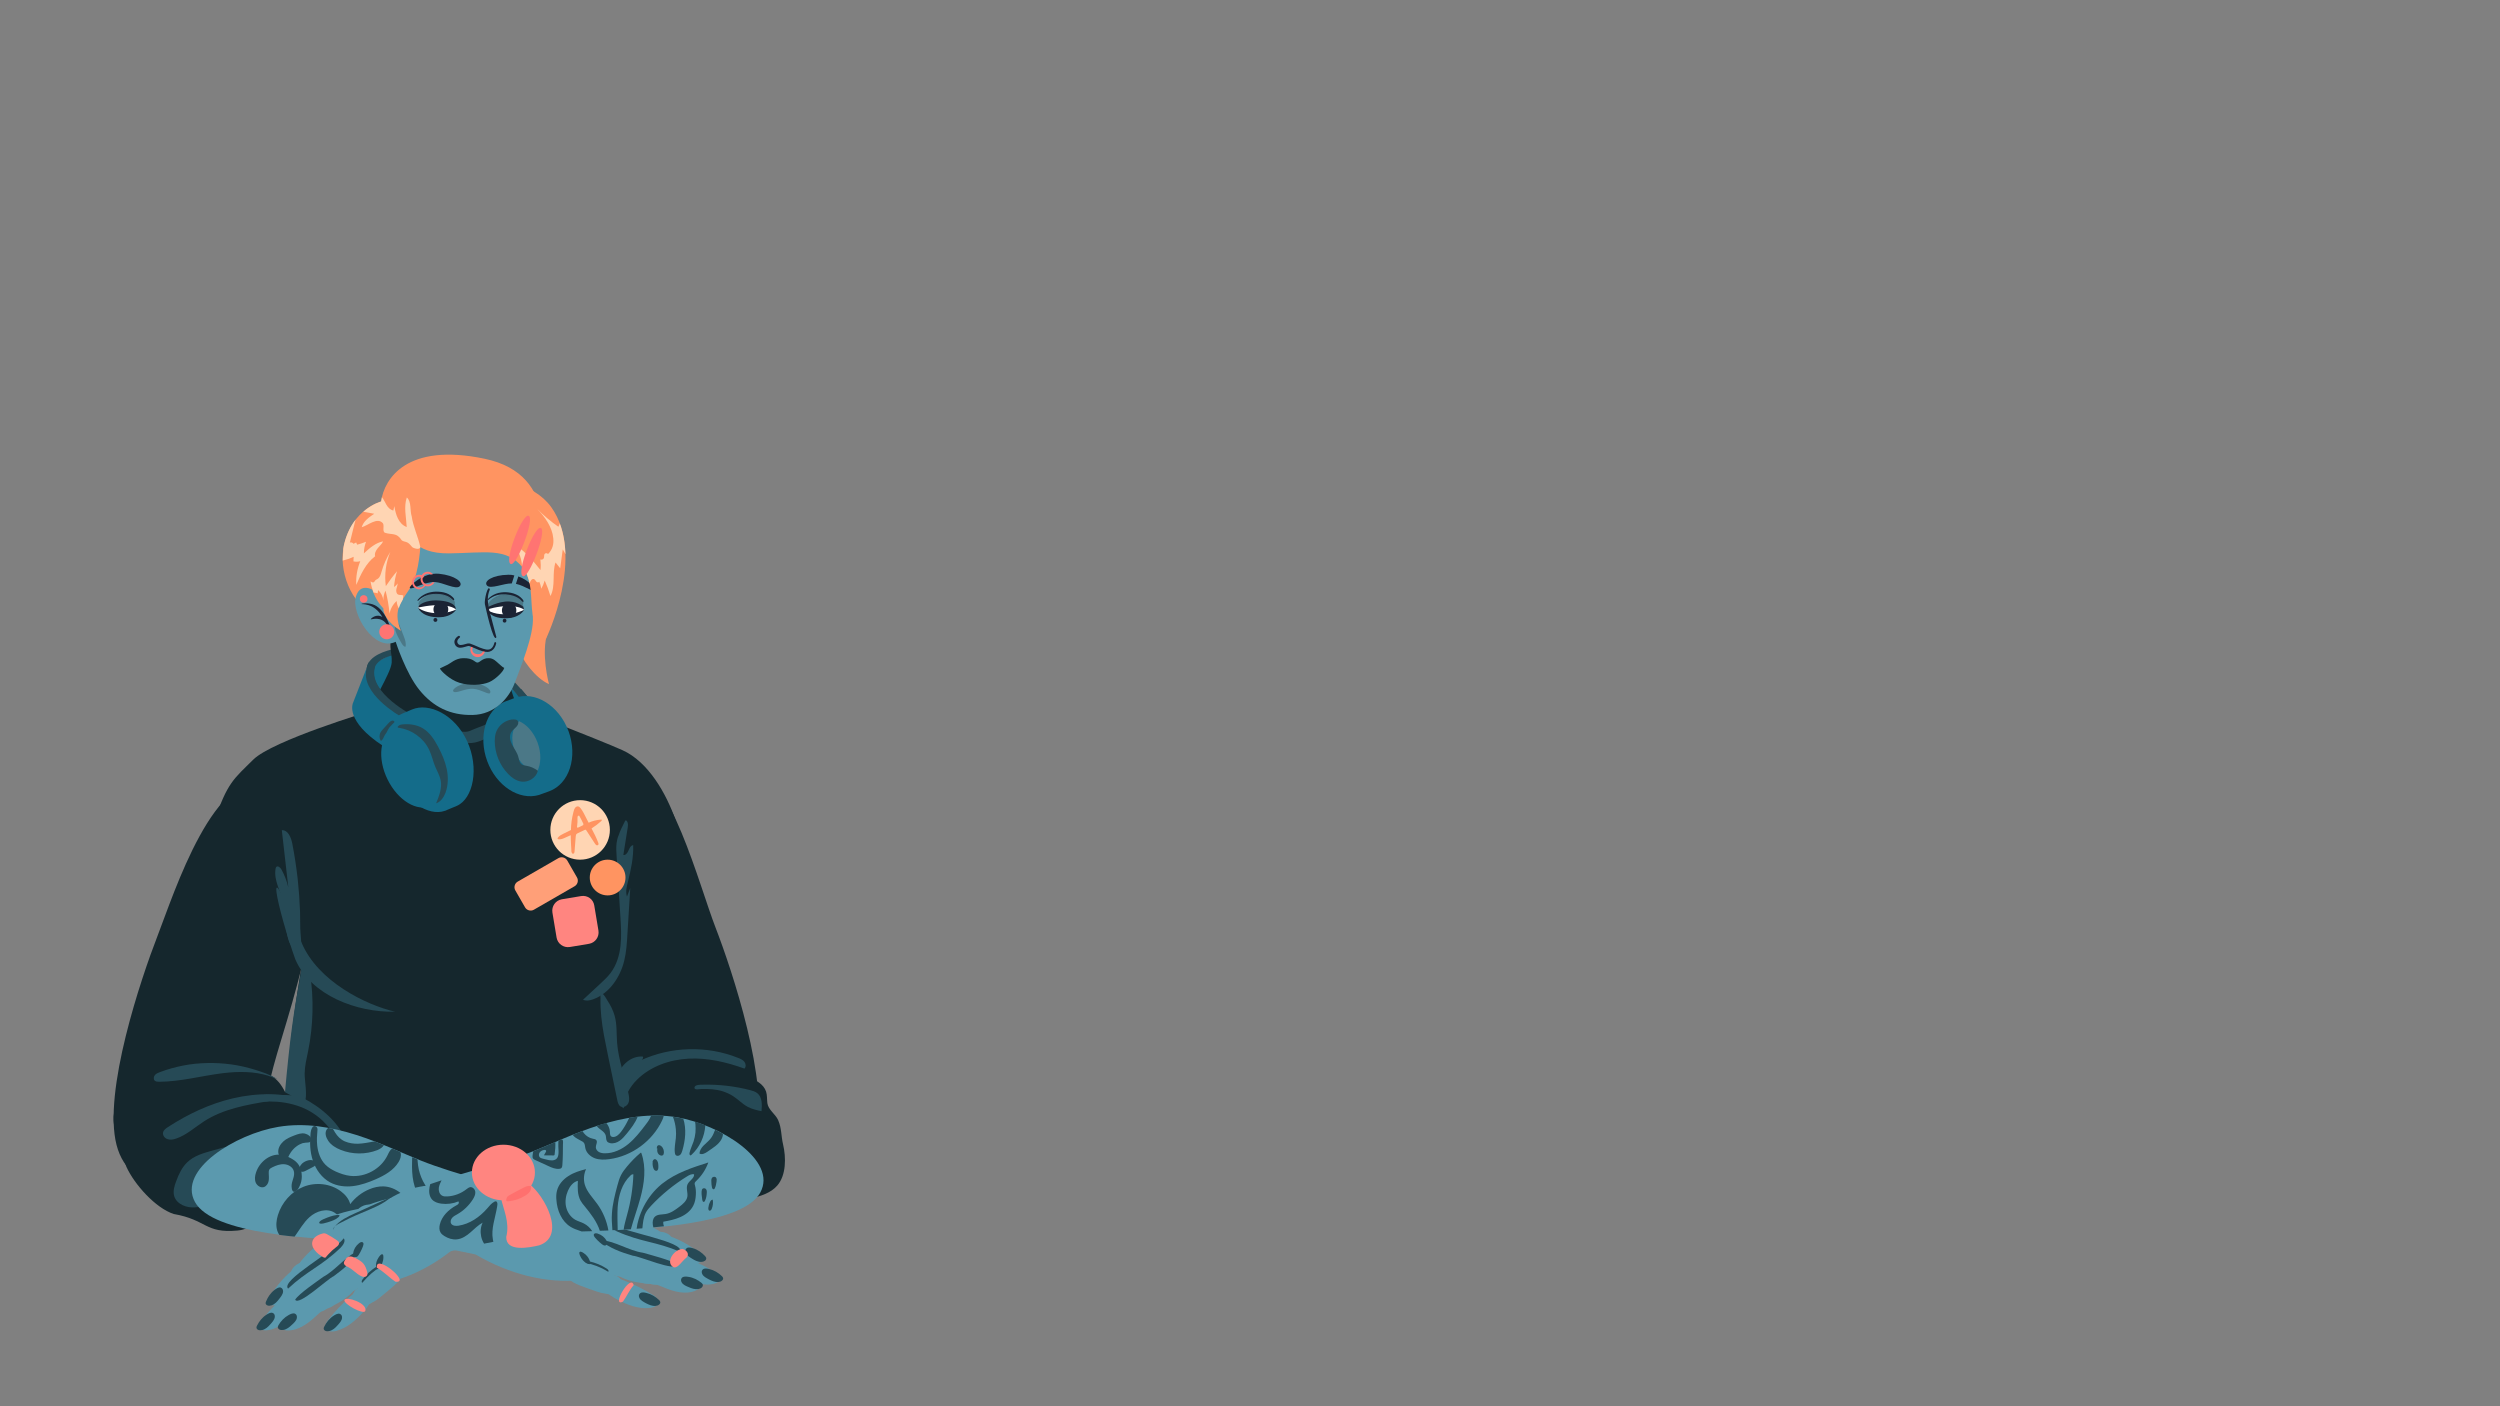 <ns0:svg xmlns:ns0="http://www.w3.org/2000/svg" version="1.1" id="Layer_4" x="0px" y="0px" viewBox="0 0 2562 1441" style="enable-background:new 0 0 2562 1441;" xml:space="preserve" width="2562.0" height="1441.0">
<ns0:rect x="0" y="0" width="2562" height="1441" fill="#808080" stroke="none"/>
<ns0:style type="text/css">
	.st0{fill:#146C8A;}
	.st1{fill:#264A56;}
	.st2{fill:#15272D;}
	.st3{fill:#4B7887;}
	.st4{fill:#5B99AE;}
	.st5{fill:#FF8580;}
	.st6{fill:#FF9F78;}
	.st7{fill:#FFD5B3;}
	.st8{fill:#FF9461;}
	.st9{fill:#FF706E;}
	.st10{fill:#1B2334;}
	.st11{fill:#FF7472;}
	.st12{fill:#FFFFFF;}
</ns0:style>
<ns0:g>
	<ns0:g id="&#1090;&#1077;&#1083;&#1086;_7_">
		<ns0:g id="&#1085;&#1072;&#1091;&#1096;&#1085;&#1080;&#1082;&#1080;_&#1089;&#1079;&#1072;&#1076;&#1080;_3_">
			<ns0:path class="st0" d="M384.1,714.3c0,0,10.2-25.9,67.9-20.6s83.6,70.9,83.6,70.9l21.7-25l-62.9-65.4l-43.6-7.6l-50.6,4.1l-20,11.2     L384.1,714.3z" />
			<ns0:path class="st1" d="M405.6,664.7c-10.2,1.9-27.7,7.3-29.7,19.4c-2,12.1-5.4,26.3-5.4,26.3l35.6,24.9l6.8-9.4     c0,0-36.1-20.2-28.9-41.8c7.3-21.6,77.2-17.4,93.5-12.2c19.4,6.1,51,31,69.8,65.4l12.4,2.8c0,0-40.6-64-79.4-73.4     C455.8,660.7,415.8,662.7,405.6,664.7z" />
		</ns0:g>
		<ns0:g id="&#1087;&#1088;&#1077;&#1076;&#1087;&#1083;&#1077;&#1095;&#1100;&#1077;_7_">
			<ns0:path class="st2" d="M648.5,791.6c37.2-3.3,67.9,115.4,84.8,159c16.9,43.6,55.5,159.7,41.4,214.1s-80.6,51.5-120.3,6     s-25.2-91.8-41.1-152.8C597.4,956.9,569.6,798.6,648.5,791.6z" />
			<ns0:path class="st2" d="M635.4,1110.9c10.4-9.6,25.1-12.6,39.2-14.3c30.8-3.7,62.8-3.1,92,7.3c7.7,2.7,16,7,18.5,14.8     c1.2,3.8,0.8,7.9,1.3,11.8c0.8,6.7,8.3,11.2,11,17.3c3.7,8.3,3,16.1,5.1,25c3.2,13.6,3.2,31.7-6,42.2     c-6.6,7.6-16.8,10.7-26.6,13.1c-9.7,2.4-19.8,4.5-29.7,2.8c-22.2-3.8-36.8-24.9-56.5-35.8c-9.7-5.3-20.6-8.2-30-13.9     c-5.1-3.1-9.7-6.9-13.6-11.4c-2-2.2-3.9-4.6-5.4-7.2c-1.7-2.9-1.8-5.7-2.5-8.9c-0.9-4.2-3.3-7.7-4.8-11.6     c-1.9-5.1-2.2-10.4-0.9-15.7C627.9,1120.5,631,1115,635.4,1110.9z" />
			<ns0:path class="st1" d="M652.7,1106.6c13.8-13.8,33.5-20.7,53-21.7s38.9,3.6,57.2,10.2c1.8-1.7,1.5-4.9,0-6.9s-4-3.1-6.3-4     c-32-12.9-69.3-11.9-100.5,2.7c1.9-0.2,3.3-2.3,2.8-4.1c-11.8-1.1-22.8,8.5-26,20c-2.5,9.3-0.7,19.2,3.1,27.9     c0.3,0.7,2,5.2,2.8,5c0.8-0.2,0.7-3.8,0.8-4.3c0.5-4.4,1.9-8.6,4-12.5C646,1114.3,649.1,1110.2,652.7,1106.6z" />
			<ns0:path class="st1" d="M751.1,1123.2c5.3,3.4,9.6,8.1,15.2,11.1c4.4,2.3,9.3,3.5,14.1,4.4c0.6-6.6,0.8-14.3-4.3-18.4     c-2.1-1.7-4.7-2.4-7.2-3.1c-15.8-4.1-32.2-6-48.5-5.6c-2.2,0-8.3-0.2-8.7,2.8c-0.4,3.2,5.3,1.6,7.1,1.6     c7.3-0.2,14.7,0.2,21.7,2.3C744.1,1119.5,747.8,1121.1,751.1,1123.2z" />
		</ns0:g>
		<ns0:g id="&#1087;&#1088;&#1077;&#1076;&#1087;&#1083;&#1077;&#1095;&#1100;&#1077;_6_">
			<ns0:path class="st2" d="M277.7,803.5c-57.1-21.5-99.4,112.2-116.3,155.7s-56,159.5-42,214s80.4,51.8,120.3,6.4     c39.9-45.4,24.5-25.5,40.5-86.5C296.2,1032.2,370.3,838.4,277.7,803.5z" />
		</ns0:g>
		<ns0:g>
			<ns0:path id="&#1090;&#1077;&#1083;&#1086;_8_" class="st2" d="M405,650.5c-9,6.6-2.8,17.5-3.6,28.6c-0.8,11.1-22.2,43.3-21.1,49.4     c0,0-101.2,30.4-120.8,50c-19.7,19.6-26.6,23.2-40.1,63.9c-13.6,40.7,68.4,60.6,69.9,80.2s5.1,39.2,20.2,64.8     c0,0-40.7,228.5,1.5,243.6s249,31.9,314.2-8.6c29.3-18.2-10.1-192.7-5.6-198.8c4.5-6.1,33.2-33.2,21.1-108.6     c0,0,60.3-49.8,51.3-75.4c-9-25.6-27.2-58.8-54.3-70.9c-27.2-12.1-103.2-40.8-109.8-45.3c2.8-3.5-5.6-10.9-7.1-36.7     C520.1,678.5,405,650.5,405,650.5z" />
			<ns0:path class="st1" d="M445.2,745.1c9,3,18.4,4,27.8,4.7c2.1,0.2,4.2,0.3,6.2-0.1c2.1-0.4,4-1.4,6-2.2c6-2.6,12.4-4.4,18-7.7     c6.1-3.6,11.6-9.3,18.7-9.9c0.3,0,0.7,0,1,0.1c1.1,0.4,1,2.1,0.5,3.1c-1.8,3.6-5.9,5.6-8.5,8.7c-1.8,2.1-2.9,4.8-4.6,7     c-2.9,3.7-7.4,5.8-11.7,7.8c-3.8,1.7-7.6,3.4-11.7,4.3c-4.5,0.9-9.2,0.7-13.9,0.5c-5-0.2-10.1-0.5-15.1-0.7     c-3.4-0.1-6.7-0.3-10-1c-7.2-1.4-13.7-5-20-8.6c-14.2-8-28.7-16.1-39.5-28.4c-1-1.1-3.7-4.2-1.5-5.4c1-0.5,2.1,0,3,0.3     c1.1,0.3,2.2,0.7,3.3,1.1c4.4,1.5,8.7,3.5,12.8,5.7c4.2,2.2,8.2,4.7,12.3,7.1c4.1,2.5,8.2,4.9,12.4,7.1c4.1,2.2,8.4,4.2,12.9,5.8     C444.2,744.8,444.7,744.9,445.2,745.1z" />
			<ns0:path class="st1" d="M309,965.9c16.8,40.1,66.2,64,95.8,70.9c-38.8,0.9-85.9-16.4-102.1-53.5C285.3,935.1,266.5,854.2,309,965.9z     " />
			<ns0:path class="st1" d="M631.9,863.8c-0.6,4.6-0.3,9.2,0,13.8c1.3,20.7,2.6,41.4,3.9,62.1c0.6,9.9,1.2,19.8,0.1,29.6     s-4.1,19.7-10,27.6c-3.1,4.1-6.8,7.6-10.6,11.1c-6,5.5-11.9,11-17.8,16.5c3.2,1.5,7,0.8,10.3-0.4c16.6-6,27.7-22.4,31.9-39.5     c2.2-9.1,2.8-18.4,3.3-27.7c1-15.6,1.9-31.2,2.9-46.8c-1.1,2.9-2.2,5.8-3.4,8.7c-1.6-4.9-0.3-10.2,1-15.2     c3.1-12.3,5.8-24.8,5.4-37.5c-2.5,0.3-3.8,3.1-4.8,5.5c-1,2.4-2.8,5-5.3,4.6c1.5-9.4,3-18.8,4.5-28.2c0.3-1.7,0.4-3.6-0.2-5.3     c-0.3-0.7-0.7-1.5-1.4-1.9c-1-0.5-1.4,1.2-1.8,1.9c-2.2,4.3-4.4,8.7-5.9,13.3C632.9,858.4,632.3,861.1,631.9,863.8z" />
			<ns0:path class="st1" d="M623.2,1082.3c3.1,15,6.3,30.1,9.4,45.1c0.5,2.5,1.2,5.2,3.4,6.5c2.9,1.7,6.8-0.6,8-3.6     c1.3-3.1,0.7-6.6,0-9.8c-3.7-17.3-10.2-34.2-11.6-51.8c-0.7-9.3,0-18.8-2.5-27.7c-1.5-5.5-4.2-10.7-7.3-15.5     c-1.4-2.2-3-5.4-5-7.1c-2.8-2.4-2.2,2.9-2.2,4.5c-0.3,12.9,1.3,25.7,3.6,38.3C620.3,1068.2,621.7,1075.3,623.2,1082.3z" />
			<ns0:path class="st1" d="M306.8,960.2c3.9,12.6,3.5,26.4,1.1,39.4c-7.1,38.6-10.6,61.5-16.1,122.5c3.4,5.6,17.5,13.1,20.5,7.2     c3-5.9-0.2-22.4-0.1-29c0.1-7.9,2-15.6,3.6-23.3c5.3-26.4,5.9-53.7,1.9-80.2c-1.3-8.3-3.4-17.2-9.8-22.7" />
			<ns0:path class="st1" d="M299.5,864.4c-1.2-6.2-4.4-14-10.7-13.6c2.2,19.6,4.4,39.1,6.7,58.7c-1.5-6.5-3.9-12.7-7.1-18.5     c-1.1-2-3.8-4.2-5.3-2.5c-0.4,0.5-0.6,1.2-0.7,1.8c-2,12,5.3,23.3,8.1,35c2.5,10.5,1.3,21.5,3.7,32c0.7,3.3,2.2,10.6,5.4,12.4     c2.9,1.6,7.1,6.7,8.2,4.4c2-4.2-0.1-18.3-0.1-22.9c0-5.6-0.1-11.2-0.2-16.8c-0.4-11.2-1.2-22.3-2.4-33.5     C303.7,888.8,301.9,876.5,299.5,864.4z" />
		</ns0:g>
		<ns0:g id="&#1085;&#1072;&#1091;&#1096;&#1085;&#1080;&#1082;&#1080;_3_">
			<ns0:g>
				<ns0:path class="st1" d="M384.1,684.1c0.1-0.2,0.2-0.5,0.3-0.7c-2-1.7-4.1-3.4-6.1-5.1c-1.2,1.7-2,3.6-2.4,5.8      c-2,12.1-5.4,26.3-5.4,26.3l46.7,32.6l6.8-9.4C424.1,733.6,377.4,710.7,384.1,684.1z" />
				<ns0:path class="st1" d="M534.1,706.1l-4,5.7c6.4,7.7,12.4,16.2,17.5,25.5l12.4,2.8C559.9,740,549.4,723.6,534.1,706.1z" />
			</ns0:g>
			<ns0:path class="st0" d="M392.8,764.6l17.9-30.3c0,0-42.9-23.9-34.8-50.2l-14.2,36.4C361.7,720.5,353,738.7,392.8,764.6z" />
			<ns0:path class="st0" d="M527.4,715.3c0,0-9.7,3.6-10.4,3.9h-0.1l0,0c-19.1,8.7-27,35.3-17.6,60.8s32.8,40.6,53,34.7l10.5-3.8     c20.7-7.6,29.5-35.3,19.8-61.7C572.8,722.8,548.1,707.6,527.4,715.3z" />
			<ns0:path class="st0" d="M478.7,759.5c-12.6-27.3-39.1-39.8-56.5-32.4l-10.4,4.4c-17.5,7.4-21.4,35.5-8.8,62.8     c12.3,26.6,35.7,42.7,53.1,36.6l-6.4,1.6l6.7-1.7c0.3-0.1,0.7-0.2,1-0.4c0.3-0.1,0.5-0.3,0.8-0.4l9.6-4     C485.2,818.7,491.3,786.8,478.7,759.5z" />
			<ns0:path class="st3" d="M527.5,769.8c4.6,12.4,14.3,20.6,23.2,20.4c3.8-7.5,4.2-18.4,0.2-29.2c-3.9-10.6-11.2-18.6-18.8-21.9     C525,744.5,522.8,757.3,527.5,769.8z" />
			
				<ns0:ellipse transform="matrix(0.898 -0.44 0.44 0.898 -302.867 266.006)" class="st0" cx="422.5" cy="786.4" rx="28.3" ry="43.8" />
			<ns0:path class="st1" d="M397.9,747.3c-0.7,1.2-1.2,2.6-2,3.8c-0.5,0.7-1,1.3-1.4,2c-1.4,2.2-1.9,5.2-4.2,6.2     c-1.7-2.7-1.8-6.4-0.1-9.1c0.6-1,1.4-1.9,2.2-2.8c1.3-1.4,2.6-2.9,3.9-4.3c1.4-1.5,4.1-5.1,6.5-4.6c0.8,0.2,1.8,0.8,1.3,1.7     c-0.3,0.5-1.1,1-1.5,1.5c-0.5,0.5-1.1,1-1.5,1.6C399.7,744.5,398.7,745.8,397.9,747.3z" />
			<ns0:path class="st1" d="M508.1,751.1c-0.8,2.7-1.1,5.6-1.1,8.4c0.1,12.4,5,24.6,13.6,33.5c3.7,3.9,8.3,7.2,13.7,8     c7.3,1,15.2-3.9,16.9-11.1c-3.5-2.7-7.7-4.5-12.1-5.2c-1.5-0.3-3.1-0.4-4.4-1.3c-2.5-1.6-2.8-5.1-3.6-8     c-1.2-4.4-4.2-8.1-6.3-12.2c-2.1-4.1-3.2-9.3-0.7-13.1c1.8-2.8,5-4.3,6.5-7.3c1.2-2.4,0.4-5-2.4-5.4c-5.5-0.8-11.5,2-15.3,5.8     C510.7,745.5,509,748.2,508.1,751.1z" />
			<ns0:path class="st1" d="M440.1,769.1c2.5,5.4,3.7,11.3,6,16.8c1.9,4.5,4.5,8.9,5.5,13.7c1.6,8-1.6,16.1-4.7,23.7     c4.8-1.6,7.9-6.3,9.7-11c2.8-7.7,2.9-16.3,1.2-24.3c-1.7-8-5-15.6-8.9-22.9s-8.6-14.6-15.7-18.8c-6.1-3.6-13.4-4.6-20.4-4     c-1.4,0.1-3,0.4-4.1,1.3c-0.4,0.3-1.2,1-1.2,1.5c0,0.8,0.9,0.7,1.6,0.8c3.2,0.5,6.4,1.4,9.4,2.6c6.1,2.5,11.5,6.5,15.8,11.4     C436.6,762.6,438.6,765.8,440.1,769.1z" />
		</ns0:g>
		<ns0:g>
			<ns0:path class="st2" d="M243,1261.1c-32.8,3-31.1-11.1-65-17c-18.7-6.1-40.3-30.4-48.4-48.2c-2.5-6.3-3.1-13.3-5.6-19.6     c-3.9-10-6.9-17.5-7.6-28.2c-0.8-19.5,14.1-31.2,30.2-36.6c34.2-14.8,71.3-17.8,108.2-14.4c19,0.7,29.3,5.6,37.5,22.3     c25.6,13.6,54.1,30.1,61.2,60.1c8,23.9-21.2,34.2-35.9,46.7c-14,12.5-32,15.9-48.8,22.7C257.3,1253.1,256.8,1259.9,243,1261.1z" />
			<ns0:path class="st1" d="M289.2,1160.7c-8.4,1-16.6,3.2-24.8,5.5c-15.6,4.3-31.1,8.6-46.7,12.9c-9.3,2.6-18.9,5.3-25.8,12     c-5.4,5.2-8.7,12.2-11.3,19.3c-1.9,4.9-3.5,10.3-2.1,15.3c2.5,8.5,12.8,12.4,21.7,11.6c4.2-0.4,8.7-1.3,12.3,0.8     c1.8,1.1,3.2,2.8,4.7,4.3c9.4,9.5,24.9,9.3,37.7,5.7c17-4.8,32.2-14.3,48.1-22.3c12.8-6.4,26-11.7,39.7-16     c4.3-1.3,8.7-2.6,12.4-5.2c2.6-1.8,4.8-4.3,5.8-7.2c1.3-3.5,0.3-6.8-0.8-10.1c-1.4-4.1-1.6-8.4-5.4-11     c-5.9-3.9-12.9-6.7-19.5-9.2c-6.9-2.6-14-4.5-21.3-5.7C305.7,1160,297.4,1159.7,289.2,1160.7z" />
			<ns0:path class="st1" d="M275.6,1128.4c-23,3.8-46.7,8-66.3,20.6c-9.5,6.1-18.1,14.2-28.8,17.8c-2.8,1-6,1.6-8.8,0.6     c-2.9-0.9-5.2-3.9-4.6-6.8c0.5-2.5,2.8-4.1,4.9-5.5c20.4-13.3,42.8-23.9,66.6-29.5c12.8-3,26-4.5,39.2-4.2     c6.6,0.2,13.2,0.8,19.7,1.9c1.6,0.3,3.3,0.6,4.9,0.9c1.1,0.2,2.8,0.2,3.2,1.5c0.5,1.4-0.7,1-1.7,0.9c-1.7-0.2-3.4-0.4-5.1-0.5     C291,1125.9,283.3,1127.2,275.6,1128.4z" />
			<ns0:path class="st1" d="M228.3,1099.8c-21.8,2.7-43.2,8.7-65.2,8.8c-1.6,0-3.4-0.1-4.6-1.2c-1.4-1.4-1.1-4,0.2-5.6s3.3-2.4,5.2-3.1     c7.7-2.9,15.6-5.1,23.7-6.7c8.1-1.6,16.3-2.4,24.6-2.6c8.3-0.2,16.5,0.3,24.7,1.4c8.2,1.1,16.3,3,24.2,5.4     c7.3,2.3,15.4,4.9,21.9,9c0.3,0.2,0.7,0.4,1,0.7c-3.2-1.1-6.2-2.6-9.4-3.6c-3.6-1.1-7.2-1.9-10.9-2.5c-7.4-1.2-15-1.4-22.5-1.1     C236.9,1098.9,232.6,1099.3,228.3,1099.8z" />
			<ns0:path class="st1" d="M330.2,1148.1c3.1,2.9,5.8,6.1,8.6,9.3c6.2,7.2,12.4,14.4,18.6,21.6c-4-21.7-21.3-38.7-40.2-50.1     c-3.6-2.1-7.3-4.2-11.3-5.3c-4.3-1.2-8.7-1.3-13.2-1.4c-6.1-0.1-12.2-0.3-18.3-0.4c-2,0-4.8-0.1-6.1,1.7     c-1.2,1.6-0.3,4.3,1.5,5.1c1.8,0.7,4.5,0.2,6.4,0.2c2.7,0,5.4,0.1,8.2,0.3c10.8,0.9,21.5,3.6,31.1,8.6     C320.8,1140.5,325.8,1144,330.2,1148.1z" />
		</ns0:g>
		<ns0:g id="&#1088;&#1091;&#1082;&#1072;_10_">
			<ns0:g>
				<ns0:path class="st4" d="M549,1228c-35.9-14.3-81.8-24.2-118.1-38.8s-90.7-43.6-145.7-34.4c-43.6,7.3-103.5,43.9-85.4,77      s118.7,38.3,183.1,40c64.4,1.8,123.3,18.4,138.4,21.7C536.4,1296.8,574.7,1238.2,549,1228z" />
				<ns0:path class="st1" d="M305,1192.3c-2-2.5-4.8-4.2-7.6-5.7c-3.1-1.6-6.3-2.8-9.7-3.2c-11.3-1.3-22,7.6-25.4,18.4      c-1.1,3.3-1.5,7-0.2,10.2c1.4,3.2,5.1,5.6,8.4,4.5c2.6-0.9,4.3-3.5,4.8-6.2c0.5-2.7,0.2-5.5,0.1-8.2c0-1.1,0-2.3,0.5-3.3      c0.6-1.2,1.9-1.9,3.1-2.5c3.9-1.9,8-3.5,12.3-3.2c4.3,0.3,8.7,2.9,9.8,7c1.3,4.7-1.6,9.2-2.2,13.8c-0.2,1.9-0.2,7.9,3,7.5      c2.4-0.3,4.1-3.7,5-5.6c1.6-3.2,2.4-6.6,2.4-10.2C309.3,1200.9,308.1,1196,305,1192.3z" />
				<ns0:path class="st1" d="M304,1174.7c-4.9,3.5-8.1,8.9-10,14.6c-4.4,0.4-8.3-3.6-8.8-8s1.9-8.6,5.2-11.6s7.4-4.6,11.5-6.2      c3.4-1.3,7.1-2.6,10.6-1.8c2.8,0.6,7.2,3.4,6.4,6.8c-0.3,1.4-1.4,2.2-2.8,2.3c-2.1,0.2-4,0.2-6,0.7      C307.9,1172.3,305.8,1173.3,304,1174.7z" />
				<ns0:path class="st1" d="M316.4,1189c1.7-0.3,3.7-0.3,5.2,0.6c1.5,1,2.3,3.1,1.4,4.6c-0.5,0.8-1.4,1.3-2.2,1.7      c-2.4,1.3-4.8,2.6-7.3,3.8c-1.5,0.8-4,1.9-5.6,0.6c-2.7-2.1,0-6.4,1.8-8C311.5,1190.7,313.9,1189.5,316.4,1189z" />
				<ns0:path class="st1" d="M420.8,1274.2c1.2-2.5,1.8-5.7,2.4-8.4c1.3-6,1.7-12.3,0.9-18.4c-0.5-3.4-1.3-6.7-2.6-9.9      c-4.7-11.8-15.9-21.3-28.6-21.7c-4.9-0.1-9.8,1-14.3,2.9c-7.8,3.2-14.6,8.5-19.7,15.3c-1.3-5.3-5.1-9.8-9.5-13.1      c-10.8-8.1-25.9-9.7-38.4-4.7s-22.2,16.1-26.2,29c-1.6,5.2-2.3,11-0.6,16.2c0.5,1.4,1.2,2.8,2,4.1c5.2,0.7,10.4,1.3,15.7,1.8      c4.9-6.8,9-14.3,15.2-19.9c6.9-6.3,17.8-9.7,25.7-4.7c5.1,3.3,9,9.9,15,9.4c5.4-0.4,8.4-6.1,12.2-9.9c6-6,15.8-7.6,23.4-3.9      s12.4,12.4,11.5,20.8c-0.5,4.7-2.5,10-0.3,14c5.3,0.4,10.6,0.9,15.8,1.5C420.6,1274.5,420.7,1274.3,420.8,1274.2z" />
				<ns0:path class="st1" d="M510.3,1220.2c-2.7,4.7-9.1,5.5-14.5,5.8c-2.7,0.1-5.6,0.2-8-1.1c-2.4-1.2-4.2-4.2-3.1-6.7      c0.4-0.9,1.1-1.7,1.4-2.6c0.5-1.7-0.7-3.5-2.1-4.6c-3.6-2.6-9.2-1.9-12,1.6c-3.1,3.9-2.2,9.9,1,13.8c3.2,3.8,8,5.9,12.9,7      c5.2,1.3,10.7,1.7,15.9,0.5c5.2-1.2,10.1-4.3,12.8-8.9c1.4-2.4,2.1-5.3,2-8.2c-1.7-0.5-3.3-1-5-1.6      C511.3,1216.9,511.2,1218.5,510.3,1220.2z" />
				<ns0:path class="st1" d="M550.8,1251.2c-11.8-2.4-24-1.7-36-2.5c-18.4-1.2-36.7-5.7-53.5-13.4c-4.5-2-8.9-4.3-12.9-7.2      c-0.6-0.4-1.1-0.8-1.7-1.3c-4.4-3.5-8.2-7.8-11.1-12.6c-3-4.8-5.1-10.1-6.4-15.6c-0.6-2.8-1-5.6-1.2-8.4c0-0.7-0.1-1.4-0.1-2      c-1.8-0.7-3.6-1.5-5.5-2.3c0,1.5-0.1,3-0.1,4.5c-0.2,7.1,0,14.2,1.5,21.1c1.4,6.3,3.9,12.4,7.4,17.9c2.2,3.4,4.7,6.5,8,8.9      c2.8,2,6,3.3,9.1,4.6c9.7,4,19.3,7.9,29.4,10.6c18.9,5.1,38.8,5.6,58.4,6c5.8,0.1,11.5,0.3,17.3,0.1c0.9-2.2,1.7-4.4,2.4-6.5      C554.3,1252.1,552.5,1251.5,550.8,1251.2z" />
				<ns0:path class="st1" d="M408.5,1190.8c1.7-2.8,2.9-6.1,2.1-9.3c-0.1-0.3-0.2-0.6-0.3-0.9c-2.7-1.2-5.5-2.4-8.4-3.6      c-2.2,1.4-3.5,4.3-4.7,6.8c-6.7,14.1-22.9,23-38.4,21.2c-5.1-0.6-10-2.3-14.7-4.4c-3.8-1.8-7.5-3.9-10.5-6.9      c-5.1-5.1-7.7-12.4-8.5-19.6c-0.3-2.7-0.4-5.5-0.3-8.2c0.1-2.5,0.3-4.9,0.5-7.3c0.2-1.6,0.1-3.1-1.4-4.1c-3.9-2.4-5.3,4-5.6,6.5      c-1,9.6-0.7,19.5,2.4,28.6s9.1,17.5,17.6,22.1c7.1,3.8,15.6,4.8,23.6,3.8s15.8-3.8,23.2-7      C394.2,1204.5,403.4,1199.3,408.5,1190.8z" />
				<ns0:path class="st1" d="M393.4,1173.5c-3.1-1.3-6.3-2.5-9.5-3.8c-5.7,1-11.3,2.2-17,2.4c-4.6,0.1-9.3-0.6-13.5-2.4      c-4.5-2-7.6-5.2-10.2-9.4c-0.6-0.9-1.2-2.4-2.1-3.5c-1.6-0.3-3.2-0.6-4.8-0.9c-0.5,0.4-0.9,0.8-1.2,1.2c-2.8,3.7-1,8.7,1.4,12.2      c3,4.3,7.7,7.1,12.4,9c12,4.9,25.9,5,37.9,0.3C389.4,1177.5,392.2,1175.8,393.4,1173.5z" />
			</ns0:g>
			<ns0:g>
				<ns0:path class="st4" d="M629.9,1268.6c2-2.9,6.6-20.4,3.9-22.7c-4.7-4-44.2-8.7-62.1-13.3c-22.4-5.6-45.1-3.3-65.4,8.3      c-19.2,12.3-39.4,30.6-16.8,45.9c30.7,17.7,69,29.1,106.9,25C618.2,1308.8,630.5,1285.9,629.9,1268.6z" />
				<ns0:path class="st4" d="M609.4,1322.8c4.2,1.5,8.6,3,13.2,2.9c4.6-0.1,9.5-2.3,10.9-6c1-2.5,0.3-5.3-1.3-7.5      c-1.5-2.2-3.8-4-6.2-5.7c-4.4-3.1-9-5.9-13.9-8.3c-6.6-3.2-14.9-5.8-21.8-2.7c-2.9,1.3-5.1,3.5-6.5,6c-1.6,2.9-2,6.3-0.4,9.1      C586,1315.4,601.2,1319.8,609.4,1322.8z" />
				<ns0:path class="st4" d="M583.7,1251.6c11.4-4.1,23.4-17.4,6.7-21.2c-14.2-0.3-47.6,1.4-48.5,14.8      C540.9,1260.9,568.9,1256.9,583.7,1251.6z" />
				<ns0:path class="st4" d="M614.8,1318.4c0.7,3.4,3.5,6.6,7.4,7.6c1.9,0.5,3.9,0.5,5.9,0.2c1.4-0.2,2.7-0.4,4-0.9      c3.5-1.3,5.9-4.4,6.3-7.7c0.3-3.2-1.4-6.5-4.2-8.6c-3.1-2.3-7.9-3.5-12-2.7c-1.6,0.3-3.6,1-4.7,2c-1.1,0.9-1.5,2.3-1.9,3.5      C614.7,1314,614.3,1316.2,614.8,1318.4z" />
				<ns0:path class="st4" d="M633.3,1332.1c9.5,5,20.3,9.3,31.6,8.4c3.7-0.3,7.9-1.5,9.2-4.5c0.8-1.9,0.2-4.1-1.1-5.7      c-1.3-1.6-3.2-2.9-5.2-4c-8.8-5.4-18.2-10.1-28.1-14c-4.8-1.9-10.3-3.6-15.3-1.9c-2.2,0.8-4,2.3-5.1,4.1c-0.8,1.3-1.6,3-1.4,4.5      c0.3,1.5,1.6,2.9,2.6,4.1c1.6,1.8,3.4,3.3,5.4,4.7C628.2,1329.4,630.7,1330.8,633.3,1332.1z" />
				<ns0:path class="st4" d="M606.9,1247.1c9.5-0.5,19.6-2,27.8-7.4c2.7-1.8,5.3-4.4,4.9-7c-0.2-1.7-1.7-2.9-3.5-3.5s-3.8-0.6-5.8-0.7      c-9.1,0-18.4,0.6-27.7,2.1c-4.5,0.7-9.5,1.8-12.4,5.2c-1.3,1.5-2,3.3-2,5c0,1.3,0.1,2.8,1,3.8s2.5,1.4,3.9,1.8      c2,0.6,4.1,0.9,6.3,1C601.8,1247.3,604.4,1247.2,606.9,1247.1z" />
				<ns0:path class="st1" d="M662.1,1335.6c2.9,1.5,6.2,3,9.7,2.7c1.3-0.1,2.7-0.5,3.7-1.4c1-0.8,1.5-2.1,1-3.1      c-0.2-0.6-0.7-1.1-1.2-1.6c-3.4-3.3-7.8-6-12.9-7.2c-2-0.5-4.9-1.1-6.6,0.5c-1.4,1.3-1.3,3.2-0.5,4.7      C656.4,1332.6,659.5,1334.2,662.1,1335.6z" />
				<ns0:path class="st1" d="M635.8,1232.8c3.1-0.2,6.2-0.4,7.5-1.4c0.5-0.4,0.7-0.9,0.3-1.4s-1.5-1.1-2.9-1.4c-0.8-0.2-1.5-0.2-2.3-0.3      c-5.2-0.4-10.3-0.3-14,0.6c-1.5,0.3-3.5,0.8-2.6,1.8c0.7,0.8,2.9,1.5,4.9,1.9C629.9,1233.2,633.1,1233,635.8,1232.8z" />
				<ns0:path class="st4" d="M679.3,1303c10.8,4.8,29.6-2,19.5-13c-10.6-7.6-33.3-17.3-43.2-11.4C639.6,1288.1,662.5,1300.1,679.3,1303z      " />
				<ns0:path class="st4" d="M629,1299.7c0.7,3.4,3.5,6.6,7.4,7.6c1.9,0.5,3.9,0.5,5.9,0.2c1.4-0.2,2.7-0.4,4-0.9      c3.5-1.3,5.9-4.4,6.3-7.7c0.3-3.2-1.4-6.5-4.2-8.6c-3.1-2.3-7.9-3.5-12-2.7c-1.6,0.3-3.6,1-4.7,2c-1.1,0.9-1.5,2.3-1.9,3.5      C628.9,1295.3,628.6,1297.5,629,1299.7z" />
				<ns0:path class="st4" d="M662.6,1278.3c10.5,5.5,29.7,0.2,20.4-11.5c-10-8.3-32-19.7-42.3-14.5      C624.1,1260.6,646.1,1274.3,662.6,1278.3z" />
				<ns0:path class="st4" d="M666.1,1273.6c0.7,11.1,21.8,11.9,23.6,1C691.8,1260,663.1,1257,666.1,1273.6z" />
				<ns0:path class="st4" d="M584.1,1241.4c1.5,11,22.6,10.3,23.6-0.7C608.8,1226,579.9,1225.1,584.1,1241.4z" />
				<ns0:path class="st4" d="M635.9,1266.5c10.5,5.5,29.7,0.2,20.4-11.5c-10-8.3-32-19.7-42.3-14.5      C597.4,1248.8,619.4,1262.5,635.9,1266.5z" />
				<ns0:path class="st4" d="M680.2,1284.1c9.1,5.7,20.1,12,31.3,11c28-2.5-23.6-32.9-35.1-29.3C661.5,1271.2,671.6,1279.4,680.2,1284.1      z" />
				<ns0:path class="st1" d="M709.1,1289.8c2.8,1.8,6,3.5,9.5,3.4c1.4,0,2.7-0.4,3.8-1.1c1-0.7,1.6-2,1.3-3.1c-0.2-0.6-0.6-1.1-1.1-1.7      c-3.2-3.5-7.3-6.6-12.4-8.1c-2-0.6-4.9-1.4-6.6,0c-1.5,1.2-1.5,3.2-0.9,4.7C703.7,1286.5,706.7,1288.3,709.1,1289.8z" />
				<ns0:path class="st4" d="M651.8,1293.1c10.8,4.8,29.6-2,19.5-13c-10.6-7.6-47.7-20.6-57.6-14.7C597.7,1275,635,1290.3,651.8,1293.1z      " />
				<ns0:path class="st4" d="M682.4,1298c1.5,11,22.6,10.3,23.6-0.7C707.1,1282.6,678.2,1281.7,682.4,1298z" />
				<ns0:path class="st4" d="M658.2,1314.8c11.2,3.9,29.3-4.3,18.4-14.5c-11.1-6.7-34.6-14.6-44-7.9      C617.4,1303.1,641.2,1313.3,658.2,1314.8z" />
				<ns0:path class="st4" d="M651.1,1287.1c0.7,3.4,3.5,6.6,7.4,7.6c1.9,0.5,3.9,0.5,5.9,0.2c1.4-0.2,2.7-0.4,4-0.9      c3.5-1.3,5.9-4.4,6.3-7.7c0.3-3.2-1.4-6.5-4.2-8.6c-3.1-2.3-7.9-3.5-12-2.7c-1.6,0.3-3.6,1-4.7,2c-1.1,0.9-1.5,2.3-1.9,3.5      C651,1282.6,650.7,1284.9,651.1,1287.1z" />
				<ns0:path class="st4" d="M660.9,1309.6c2.4,10.9,23.4,8.5,23.5-2.6C684.3,1292.3,655.4,1293.7,660.9,1309.6z" />
				<ns0:path class="st4" d="M697.2,1307.4c9.5,5,20.9,10.5,32,8.7c27.8-4.6-26-31.1-37.1-26.7C677.6,1295.9,688.3,1303.4,697.2,1307.4z      " />
				<ns0:path class="st4" d="M630,1307.2c11.2,3.9,29.3-4.3,18.4-14.5c-11.1-6.7-34.6-14.6-44-7.9C589.2,1295.5,613,1305.7,630,1307.2z" />
				<ns0:path class="st4" d="M676.4,1317.8c9.9,4.2,21.6,8.8,32.6,6.1c27.3-6.8-28.4-29-39.1-23.7      C655.9,1307.9,667.1,1314.5,676.4,1317.8z" />
				<ns0:path class="st1" d="M705.9,1319.1c3,1.3,6.4,2.5,9.9,1.9c1.3-0.2,2.7-0.8,3.5-1.7c0.9-0.9,1.3-2.2,0.8-3.2      c-0.3-0.6-0.8-1-1.3-1.5c-3.7-3-8.3-5.4-13.4-6.1c-2.1-0.3-5-0.7-6.6,1c-1.3,1.4-1,3.3-0.2,4.7      C700,1316.7,703.2,1318,705.9,1319.1z" />
				<ns0:path class="st1" d="M726.5,1311.1c2.9,1.5,6.2,3,9.7,2.7c1.3-0.1,2.7-0.5,3.7-1.4c1-0.8,1.5-2.1,1-3.1      c-0.2-0.6-0.7-1.1-1.2-1.6c-3.4-3.3-7.8-6-12.9-7.2c-2-0.5-4.9-1.1-6.6,0.5c-1.4,1.3-1.3,3.2-0.5,4.7      C720.8,1308.2,723.9,1309.7,726.5,1311.1z" />
				<ns0:path class="st1" d="M623.3,1303.3c1-1-0.3-2.4-1.5-3.2c-5.3-3.5-11.4-6-17.9-7.5c-0.9-0.2-4.6-0.6-3.8,1.1      c0.5,1,4.2,1.4,5.3,1.7c4.1,1.2,8.1,2.7,11.8,4.5C617.8,1300.3,623.4,1303.2,623.3,1303.3z" />
				<ns0:path class="st1" d="M648.7,1286.9c-12.2-3.5-24.5-8-33.4-15.9c14,0.2,28.8,10.7,43.6,12.8c6.8,2,29.5,7.7,35.1,12.1      C693,1303.8,654.7,1287,648.7,1286.9z" />
				<ns0:path class="st1" d="M631.9,1261.8c-3.5-1.7-7.3-4.6-6.2-7.9c14.2,9.3,75.9,18.2,71.3,28.9      C671.4,1272,657.8,1273.3,631.9,1261.8z" />
				<ns0:path class="st1" d="M605,1295.5c0-1.5-0.4-3-1-4.4c-1-2.4-2.7-4.6-5-6.3c-0.8-0.6-3.7-2.9-4.9-1.8c-1,0.8-0.1,2.7,0.2,3.6      c0.7,1.8,1.8,3.5,3.1,5C599.1,1293.5,601.8,1295.6,605,1295.5z" />
				<ns0:path class="st1" d="M607.9,1265.9c2.5,3.4,5.5,6.5,9,9.2c0.9,0.7,2,1.5,3.3,1.3c1.1-0.2,1.9-1.1,2.1-2c0.2-0.9-0.1-1.9-0.6-2.7      c-1.7-3.4-5-6.2-9.1-7.5c-1.2-0.4-2.8-0.6-3.6,0.2c-0.7,0.6-0.6,1.6-0.2,2.4c0.4,0.8,1,1.4,1.5,2.1" />
				<ns0:path class="st5" d="M701.8,1290.2c-3.7,3.4-8.4,11.2-12.6,7.8c-6.8-5.3,1.5-17.6,10.4-18.1      C705,1281.7,707.3,1286.6,701.8,1290.2z" />
				<ns0:path class="st5" d="M638.4,1333.9c-12.7,6.3,8.1-29.5,11-16.8C644.9,1322,642.4,1328.5,638.4,1333.9z" />
				<ns0:path class="st1" d="M633.1,1242c-1.5-2.8-5.1-3.5-8.2-4c-8-1.1-16.1-1.9-24.1-2.3c-12.1-0.7-24.6-0.7-35.9-5.2      c13.7,1.1,27.4,2.1,41.1,3.2c8.4,0.6,17.2,1.4,24.4,5.9" />
			</ns0:g>
		</ns0:g>
		<ns0:g id="&#1079;&#1085;&#1072;&#1095;&#1082;&#1080;_3_">
			<ns0:path class="st6" d="M588.9,908.2l-41.8,24.1c-3.1,1.8-7.2,0.7-9-2.4l-10-17.4c-1.8-3.1-0.7-7.2,2.4-9l41.8-24.1     c3.1-1.8,7.2-0.7,9,2.4l10,17.4C593.1,902.3,592,906.4,588.9,908.2z" />
			<ns0:circle class="st7" cx="594.5" cy="850.5" r="30.5" />
			<ns0:path class="st5" d="M609,927.9l4.3,25.8c1,6.4-3.3,12.4-9.6,13.5l-19.8,3.3c-6.4,1-12.4-3.3-13.5-9.6l-4.3-25.8     c-1-6.4,3.3-12.4,9.6-13.5l19.8-3.3C602,917.2,608,921.5,609,927.9z" />
			<ns0:path class="st8" d="M616.6,840c-0.2-0.1-0.4-0.1-0.6-0.1c-4.4,0.3-8.7,1.4-12.8,3.2c-0.8-1.5-1.6-3.1-2.4-4.7     c-1.7-3.4-3.4-7-5.7-10c-0.7-0.9-1.6-1.9-2.7-2c-1.1-0.2-2.3,0.5-3,1.4c-0.7,0.9-1.1,2-1.4,3.1c-0.1,0.4-0.2,0.8-0.3,1.1     c-0.4,1.5-0.8,3.1-1.1,4.7c-0.3,1.6-0.5,3.1-0.8,4.7c-0.2,1.6-0.4,3.2-0.5,4.8c-0.1,1.5-0.2,2.9-0.2,4.4c-2.5,1.2-5,2.5-7.5,3.7     c-2.1,1-4.2,2.1-5.7,3.9c-0.4,0.5-0.7,1.2-0.3,1.6c0.2,0.2,0.5,0.3,0.7,0.3c2.4,0.4,4.8-0.7,7-1.7c1.9-0.8,3.7-1.7,5.6-2.5     c0,1.6,0,3.2,0.1,4.9c0,1.6,0.1,3.2,0.2,4.8c0.1,1.6,0.2,3.2,0.3,4.9c0.1,1-0.1,2.1,0.3,3c0.2,0.5,0.5,1.2,1.1,1.4     s1.2-0.2,1.5-0.7s0.3-1.1,0.4-1.7c0.4-5.1,0.8-10.2,1.2-15.2c0.1-0.9,0.2-1.9,0.8-2.6c0.3-0.3,0.8-0.5,1.2-0.8     c2.4-1.1,4.8-2.3,7.2-3.4c0.3-0.1,0.6-0.3,0.9-0.2c0.3,0.1,0.5,0.4,0.7,0.6c3,4.5,5.9,9,8.8,13.5c0.4,0.6,0.8,1.2,1.4,1.6     c0.6,0.4,1.5,0.4,2-0.1c0.6-0.6,0.4-1.7,0-2.5c-1.9-5-4.3-9.7-6.8-14.4c3.5-2.2,6.8-4.7,9.8-7.4c0.2-0.2,0.5-0.5,0.6-0.8     C617,840.6,616.9,840.2,616.6,840z M597.8,845.2c-0.1,0.3-0.3,0.5-0.6,0.6c-1,0.5-2,1-3,1.5c-0.5,0.2-1,0.5-1.5,0.7     c-0.3,0.1-0.9,0.3-1.2,0c-0.2-0.2-0.2-0.5-0.2-0.8c0-0.4,0.1-0.9,0.2-1.3c0.1-1.2,0.2-2.3,0.3-3.5c0.1-1.3,0.1-2.6,0-3.9     c0-0.5,0-1.1,0.1-1.6c0.2-0.5,0.6-1,1.2-1.1c0.1,0,0.2,0,0.3,0s0.1,0.1,0.2,0.2c1.6,2.7,3,5.5,4.3,8.4     C597.7,844.8,597.8,845,597.8,845.2z" />
			<ns0:circle class="st8" cx="622.7" cy="899.3" r="18.3" />
		</ns0:g>
		<ns0:g id="&#1088;&#1091;&#1082;&#1072;_9_">
			<ns0:g>
				<ns0:path class="st4" d="M353.3,1284.3c-2.9-2-13.2-16.9-11.4-20c3-5.4,38.5-23.3,53.8-33.7c19.2-12.9,41.3-18.6,64.3-14.6      c22.2,5,47.5,15.3,31.5,37.4c-22.8,27.2-54.9,51-91.9,60.1C378,1318.1,358.6,1300.8,353.3,1284.3z" />
				<ns0:path class="st4" d="M391.1,1328.2c-3.4,2.9-7,5.8-11.4,7.2c-4.4,1.5-9.7,1.1-12.4-1.9c-1.8-2-2.1-4.8-1.4-7.5      c0.7-2.6,2.2-5.1,3.9-7.4c3-4.4,6.5-8.6,10.3-12.5c5.1-5.3,12-10.6,19.5-10c3.1,0.2,6,1.5,8.1,3.4c2.5,2.2,4,5.2,3.5,8.4      C410.5,1313.3,397.7,1322.6,391.1,1328.2z" />
				<ns0:path class="st4" d="M390.8,1252.5c-12.2,0-28-8.3-13.6-17.6c13.2-5.2,45.2-15,50.6-2.6C434.3,1246.7,406.6,1252.4,390.8,1252.5      z" />
				<ns0:path class="st4" d="M384.5,1325.9c0.5,3.5-1,7.4-4.4,9.7c-1.6,1.1-3.5,1.8-5.5,2.2c-1.3,0.3-2.7,0.5-4.1,0.5      c-3.8-0.1-7.1-2.1-8.5-5.1c-1.4-2.9-0.9-6.5,1-9.5c2.1-3.2,6.2-6,10.3-6.7c1.6-0.3,3.7-0.3,5.1,0.3c1.3,0.5,2.2,1.6,3,2.6      C383.1,1321.7,384.2,1323.7,384.5,1325.9z" />
				<ns0:path class="st4" d="M371.8,1345.1c-7.2,7.9-15.9,15.7-26.8,18.7c-3.6,1-7.9,1.3-10.1-1.1c-1.4-1.5-1.6-3.8-0.9-5.8      s2.1-3.8,3.5-5.6c6.4-8.1,13.7-15.7,21.6-22.8c3.8-3.4,8.5-7,13.7-7c2.3,0,4.5,0.8,6.1,2.1c1.2,1,2.6,2.2,2.8,3.7      c0.3,1.5-0.5,3.3-1.1,4.8c-0.9,2.2-2.1,4.3-3.5,6.2C375.6,1340.8,373.7,1343,371.8,1345.1z" />
				<ns0:path class="st4" d="M367.5,1256.2c-9.1,2.8-19.1,4.8-28.7,2.5c-3.1-0.8-6.5-2.3-7-4.9c-0.4-1.7,0.6-3.3,2.1-4.5      c1.5-1.2,3.3-1.9,5.2-2.6c8.6-3.2,17.5-5.7,26.7-7.5c4.5-0.9,9.6-1.5,13.5,0.6c1.7,1,3,2.4,3.6,4c0.4,1.2,0.9,2.7,0.3,3.9      c-0.5,1.2-1.9,2.2-3,3c-1.7,1.2-3.6,2.2-5.5,3.1C372.3,1254.7,369.9,1255.5,367.5,1256.2z" />
				<ns0:path class="st1" d="M345.9,1358.2c-2.2,2.5-4.8,5-8.2,5.8c-1.3,0.3-2.7,0.4-3.9,0c-1.2-0.4-2.1-1.4-2.1-2.6      c0-0.6,0.3-1.3,0.6-1.9c2.1-4.3,5.3-8.4,9.7-11.2c1.8-1.1,4.3-2.7,6.4-1.8c1.8,0.7,2.3,2.6,2.1,4.2      C350.3,1353.5,347.9,1356,345.9,1358.2z" />
				<ns0:path class="st1" d="M335.5,1252.7c-2.9,0.9-6,1.7-7.6,1.2c-0.6-0.2-1-0.6-0.7-1.2c0.2-0.7,1.1-1.6,2.3-2.3c0.7-0.4,1.4-0.7,2-1      c4.8-2.1,9.6-3.8,13.3-4.2c1.5-0.2,3.6-0.4,3.1,0.8c-0.4,1-2.2,2.4-3.9,3.4C341.1,1251,338.1,1251.9,335.5,1252.7z" />
				<ns0:path class="st4" d="M318.6,1333.5c-8.5,8.2-28.5,8.3-22.7-5.6c7.3-10.7,25.4-27.7,36.7-25.5      C350.8,1305.9,333.4,1325.1,318.6,1333.5z" />
				<ns0:path class="st4" d="M364.7,1313.2c0.5,3.5-1,7.4-4.4,9.7c-1.6,1.1-3.5,1.8-5.5,2.2c-1.3,0.3-2.7,0.5-4.1,0.5      c-3.8-0.1-7.1-2.1-8.5-5.1c-1.4-2.9-0.9-6.5,1-9.5c2.1-3.2,6.2-6,10.3-6.7c1.6-0.3,3.7-0.3,5.1,0.3c1.3,0.5,2.2,1.6,3,2.6      C363.3,1309,364.4,1311,364.7,1313.2z" />
				<ns0:path class="st4" d="M325.8,1304.6c-7.9,8.8-27.8,10.3-23.1-3.9c6.5-11.2,23.3-29.4,34.8-28.1      C355.9,1274.8,339.9,1295.2,325.8,1304.6z" />
				<ns0:path class="st4" d="M320.9,1301.3c3.1,10.7-16.4,18.7-21.8,9C292.1,1297.4,318.1,1284.7,320.9,1301.3z" />
				<ns0:path class="st4" d="M387,1243c2.4,10.9-17.7,17.5-22.4,7.4C358.5,1237,385.4,1226.3,387,1243z" />
				<ns0:path class="st4" d="M346.9,1284.4c-7.9,8.8-27.8,10.3-23.1-3.9c6.5-11.2,23.3-29.4,34.8-28.1      C377,1254.5,361,1274.9,346.9,1284.4z" />
				<ns0:path class="st4" d="M311.3,1316c-6.6,8.4-14.8,18.1-25.7,21c-27.2,7.2,11-39,22.9-39.6C324.5,1297.5,317.8,1308.7,311.3,1316z" />
				<ns0:path class="st1" d="M286,1331.3c-2,2.6-4.4,5.3-7.7,6.4c-1.3,0.4-2.7,0.6-3.9,0.2c-1.2-0.3-2.2-1.3-2.2-2.4      c0-0.6,0.2-1.3,0.5-1.9c1.8-4.4,4.6-8.7,8.8-11.8c1.7-1.2,4.1-3,6.2-2.3c1.8,0.6,2.5,2.5,2.4,4.1      C290,1326.3,287.8,1329,286,1331.3z" />
				<ns0:path class="st4" d="M341.1,1314.8c-8.5,8.2-28.5,8.3-22.7-5.6c7.3-10.7,37.8-35.7,49.2-33.5      C385.7,1279.2,355.9,1306.4,341.1,1314.8z" />
				<ns0:path class="st4" d="M314,1329.8c2.4,10.9-17.7,17.5-22.4,7.4C285.5,1323.8,312.4,1313.1,314,1329.8z" />
				<ns0:path class="st4" d="M342.5,1337.4c-9.2,7.5-29,6-22.2-7.3c8.2-10.1,27.5-25.6,38.6-22.5      C376.8,1312.4,357.9,1330.2,342.5,1337.4z" />
				<ns0:path class="st4" d="M339.6,1308.9c0.5,3.5-1,7.4-4.4,9.7c-1.6,1.1-3.5,1.8-5.5,2.2c-1.3,0.3-2.7,0.5-4.1,0.5      c-3.8-0.1-7.1-2.1-8.5-5.1c-1.4-2.9-0.9-6.5,1-9.5c2.1-3.2,6.2-6,10.3-6.7c1.6-0.3,3.7-0.3,5.1,0.3c1.3,0.5,2.2,1.6,3,2.6      C338.2,1304.7,339.3,1306.7,339.6,1308.9z" />
				<ns0:path class="st4" d="M338.2,1333.4c1.5,11-19.1,16-23,5.6C310.3,1325.1,337.9,1316.6,338.2,1333.4z" />
				<ns0:path class="st4" d="M303.2,1343.8c-7.2,7.9-16,17-27.1,19.1c-27.7,5.2,13.8-38.1,25.8-37.8      C317.8,1326.3,310.3,1336.9,303.2,1343.8z" />
				<ns0:path class="st4" d="M366.4,1320.5c-9.2,7.5-29,6-22.2-7.3c8.2-10.1,27.5-25.6,38.6-22.5      C400.7,1295.6,381.8,1313.4,366.4,1320.5z" />
				<ns0:path class="st4" d="M326.4,1346.4c-7.8,7.3-17.3,15.7-28.6,16.9c-28,3,16.7-36.9,28.7-35.6      C342.2,1330.1,334,1340.2,326.4,1346.4z" />
				<ns0:path class="st1" d="M299.1,1357.7c-2.4,2.3-5.2,4.6-8.6,5.2c-1.3,0.2-2.8,0.2-3.9-0.3s-2-1.6-1.9-2.8c0.1-0.6,0.4-1.2,0.7-1.8      c2.4-4.1,5.9-7.9,10.5-10.4c1.9-1,4.5-2.3,6.5-1.3c1.7,0.8,2.1,2.8,1.8,4.4C303.8,1353.4,301.3,1355.7,299.1,1357.7z" />
				<ns0:path class="st1" d="M277,1357.2c-2.2,2.5-4.8,5-8.2,5.8c-1.3,0.3-2.7,0.4-3.9,0c-1.2-0.4-2.1-1.4-2.1-2.6      c0-0.6,0.3-1.3,0.6-1.9c2.1-4.3,5.3-8.4,9.7-11.2c1.8-1.1,4.3-2.7,6.4-1.8c1.8,0.7,2.3,2.6,2.1,4.2      C281.3,1352.5,278.9,1355.1,277,1357.2z" />
				<ns0:path class="st1" d="M371.3,1314.6c-1.2-0.6-0.6-2.4,0.3-3.5c3.8-5.1,8.7-9.6,14.3-13.1c0.8-0.5,4.1-2.1,3.9-0.2      c-0.1,1.1-3.4,2.7-4.4,3.4c-3.4,2.5-6.6,5.3-9.5,8.3C375.5,1309.9,371.2,1314.6,371.3,1314.6z" />
				<ns0:path class="st1" d="M341.9,1307.9c10.3-7.5,20.3-15.9,26-26.3c-13.1,4.9-23.4,19.8-36.6,26.9c-5.7,4.2-25.1,17.3-28.8,23.4      C306,1338.9,336.2,1310.1,341.9,1307.9z" />
				<ns0:path class="st1" d="M349.1,1278.6c2.7-2.8,5.3-6.8,3.2-9.6c-10.2,13.7-65.1,43.1-57.1,51.6      C315.4,1301.7,328.7,1298.2,349.1,1278.6z" />
				<ns0:path class="st1" d="M385.9,1301c-0.5-1.4-0.7-2.9-0.6-4.5c0.1-2.6,1-5.3,2.6-7.7c0.5-0.8,2.5-3.9,4-3.4c1.2,0.4,1,2.5,1,3.4      c0,1.9-0.5,3.9-1.2,5.8C390.7,1297.2,388.8,1300,385.9,1301z" />
				<ns0:path class="st1" d="M373,1274.2c-1.2,4-3,8-5.3,11.7c-0.6,1-1.4,2.1-2.7,2.3c-1.1,0.2-2.2-0.4-2.6-1.2      c-0.4-0.8-0.5-1.8-0.4-2.8c0.4-3.8,2.6-7.5,6-10.2c1-0.8,2.4-1.5,3.5-1c0.8,0.4,1.1,1.3,1,2.1c-0.1,0.8-0.5,1.7-0.7,2.5" />
				<ns0:path class="st5" d="M324.2,1283.1c-2.7-2.7-4.9-6.4-4.2-10.2c0.4-2.4,2-4.5,4-5.9s4.3-2.3,6.7-2.9c0.6-0.2,1.3-0.3,1.9-0.2      c0.8,0.1,1.6,0.5,2.3,0.8c3.5,1.9,7,4,10.3,6.3c1,0.7,2,1.4,2.2,2.6c0.4,1.8-1.3,3.3-2.8,4.4c-2.9,2.2-5.6,4.6-8,7.3      c-0.6,0.7-1.2,1.3-1.8,2c-0.4,0.5-0.9,1.5-1.7,1.6c-1.3,0.2-3.3-1.5-4.4-2.2C327.1,1285.8,325.6,1284.6,324.2,1283.1z" />
				<ns0:path class="st5" d="M357.1,1298.7c4.5,2.3,7.9,6.4,12.4,8.8c1.1,0.6,2.4,1.1,3.7,1.1s2.6-0.7,3.1-1.9c0.5-1.1,0.2-2.3-0.1-3.5      c-0.8-3-1.9-6.1-4-8.5c-1.8-2-4.2-3.4-6.5-4.7c-2.7-1.5-6.2-3.3-9.3-1.8c-1.5,0.8-2.4,2.3-3.2,3.8c-0.6,1.1-1.1,2.3-0.5,3.5      C353.6,1297.2,355.5,1297.9,357.1,1298.7z" />
				<ns0:path class="st5" d="M405.3,1313.5c16.7,1.8-21.1-29.7-19.1-14.3C393.1,1302.9,398.6,1309.1,405.3,1313.5z" />
				<ns0:path class="st5" d="M353,1332.2c-1.4,4.1,20.1,15.7,21.4,11.2C376.7,1335.2,354.4,1328.2,353,1332.2z" />
				<ns0:path class="st1" d="M341.2,1260.4c0.5-3.1,3.5-5.1,6.3-6.5c7.1-3.8,14.4-7.3,21.9-10.4c11.2-4.8,22.9-9,31.9-17.1      c-12.5,5.7-25,11.4-37.5,17c-7.7,3.5-15.7,7.2-20.9,13.8" />
			</ns0:g>
			<ns0:g>
				<ns0:path class="st4" d="M429.9,1217.6c36-14.2,81.9-24,118.2-38.5s90.7-43.4,145.8-34.1c43.6,7.4,103.4,44.1,85.2,77.2      c-18.2,33.1-118.8,38-183.2,39.7c-64.4,1.7-123.3,18.1-138.4,21.4C442.4,1286.7,404.1,1227.8,429.9,1217.6z" />
				<ns0:path class="st1" d="M719.7,1229.8c0.2,0.9,0.6,2,1.5,1.9c0.6,0,1-0.6,1.3-1.2c1.2-2.5,1.7-5.3,1.8-8.1c0.1-1.4,0.1-2.9-1-4      c-0.7-0.7-2-0.9-3-0.4c-1.7,1-1.3,4.4-1.3,6C719.2,1226,719.4,1227.9,719.7,1229.8z" />
				<ns0:path class="st1" d="M729.6,1216.7c0.1,0.5,0.3,1.1,0.6,1.5s1,0.7,1.5,0.5c0.4-0.2,0.6-0.5,0.8-0.9c1.1-2.1,1.4-4.5,1.8-6.8      c0.2-1.4,0.4-3-0.5-4.2c-0.8-1-2.1-1-3.2-0.5c-1.8,0.8-1.7,3.2-1.6,4.8C729,1213,729.2,1214.8,729.6,1216.7z" />
				<ns0:path class="st1" d="M727.7,1231.7c-1,1.9-1.6,4-1.8,6.1c-0.1,1.2,0.1,2.7,1.2,2.9c1.1,0.2,1.9-0.9,2.3-1.9c1.2-3,1.6-6.2,1-9.4      C729.2,1229.5,728.1,1230.4,727.7,1231.7" />
				<ns0:path class="st1" d="M668.9,1190.5c-0.3,2.2-0.1,4.4,0.6,6.4c0.3,0.8,0.6,1.6,1.2,2.2c0.6,0.6,1.5,0.9,2.3,0.7      c1.5-0.5,1.7-2.4,1.7-4c0-2.3-0.1-4.7-1.4-6.6c-0.6-0.8-1.5-1.4-2.4-1.3c-1.3,0.2-1.9,1.6-2.3,2.9" />
				<ns0:path class="st1" d="M673.6,1176.8c-0.2,1.6-0.2,3.3,0.5,4.8s2.2,2.6,3.8,2.7c0.6,0,1.3-0.2,1.7-0.7c0.3-0.3,0.4-0.7,0.5-1      c0.8-2.8-0.2-6.1-2.4-8c-0.9-0.8-2.3-1.4-3.4-0.8c-1,0.6-1.2,1.9-1.3,3" />
				<ns0:path class="st5" d="M518.8,1267.6c-0.4,15.8,23.6,11,33.8,8.6c27.9-9.5,5.6-50.8-10.3-63      C489.2,1211.5,526.7,1236.9,518.8,1267.6z" />
				<ns0:ellipse class="st5" cx="515.9" cy="1201.6" rx="32.3" ry="28.5" />
				<ns0:path class="st9" d="M518.8,1229.2c-0.1,0.5-0.1,1,0.2,1.4c0.4,0.5,1.1,0.5,1.7,0.5c6.4-0.5,12.6-2.6,17.9-6      c1.6-1,3.1-2.2,4.2-3.7c1.1-1.5,1.8-3.5,1.4-5.3c0-0.2-0.1-0.4-0.2-0.6c-0.2-0.2-0.4-0.2-0.7-0.2c-2.3-0.2-4.5,0.7-6.5,1.7      c-2.8,1.4-5.6,2.8-8.3,4.3c-1.4,0.8-2.8,1.5-4.2,2.3c-1.3,0.7-2.7,1.4-3.9,2.3C519.6,1226.5,519.1,1228.1,518.8,1229.2z" />
				<ns0:path class="st1" d="M679.8,1252c5.9-1.1,11.8-2.2,17.3-4.7c5.5-2.4,10.5-6.2,13.3-11.6c1.8-3.4,2.5-7.3,2.7-11.2      c0.2-3.3,0-6.6-0.9-9.8c-0.2-0.7-0.5-1.5-0.3-2.2c0.2-0.9,0.9-1.5,1.5-2.2c5.6-5.2,9.9-11.8,12.5-19      c-16.4,5.2-33.2,10.7-46.7,21.3c-0.4,0.3-0.9,0.7-1.3,1c-3.7,3.1-7.2,6.6-10.2,10.4s-5.7,7.9-7.9,12.2c-2.2,4.3-4,8.8-5.4,13.5      c-0.9,3.1-1.6,6.3-2,9.5c2-0.1,3.9-0.3,5.9-0.4c0.6-5.6,1-11.3,3.6-16.2c1.4-2.6,3.4-4.8,5.4-7c10.8-11.5,23.2-21.6,36.6-29.9      c2.2-1.4,4.8-2.8,7.4-2.3c0.4,4.2-5,6.5-6.7,10.3c-1.8,3.9,0.5,8.5-0.2,12.7c-0.8,4.4-4.6,7.6-8.2,10.3c-4.2,3.2-8.7,6.5-14,7.4      c-3.9,0.7-8.4,0.1-11.2,2.9c-2,2-2.4,5.2-2,8c0.1,1,0.3,1.9,0.6,2.8c3.6-0.3,7.2-0.7,10.8-1.1      C679.9,1255.3,679.5,1253.7,679.8,1252z" />
				<ns0:path class="st1" d="M639.1,1260.2c2.4-0.1,4.9-0.3,7.4-0.4c2.9-10.7,6.8-21.2,9.7-31.9c4.1-15,6.3-31.4,1.1-46.1      c-0.1-0.2-0.2-0.5-0.4-0.5c-0.2-0.1-0.5,0.1-0.7,0.3c-5,4.2-9.5,8.9-13.7,13.9c-2.3,2.8-4.5,5.6-6.1,8.8      c-1.7,3.3-2.7,7-3.7,10.6c-2.5,9.4-5,19-5.6,28.7c-0.2,2.7-0.2,5.4-0.1,8c0.1,3,0.3,6.1,0.6,9.1c1.8-0.1,3.6-0.2,5.4-0.2      c-0.1-7.9-0.5-15.8,0-23.6c0.9-11.8,4.4-24.1,13.1-32.2c0.8-0.8,1.9-1.5,3-1.2c-0.5,14.1-2.7,28.1-6.5,41.6      C641.3,1250.2,639.7,1255.2,639.1,1260.2z" />
				<ns0:path class="st1" d="M595,1230.5c1.1,2,2.6,3.8,4.1,5.6c6.3,7.7,12.6,15.8,15.6,25.2c2.9-0.1,5.8-0.2,8.8-0.3      c-1.7-9.8-5.6-19.2-11.5-27.3c-4.6-6.4-10.5-12.2-12.7-19.7c-1.5-5.2-1-11,1.3-15.9c-6.3,1.6-12.6,3.5-18.1,7.1      c-5.5,3.5-10.1,8.7-11.7,15c-0.8,3.1-0.9,6.3-0.6,9.4c0.7,10.8,5.3,22,14.6,27.7c2.9,1.8,6.1,2.9,9.3,4c0.7,0.2,1.4,0.4,2,0.7      c3.5-0.1,7.1-0.2,10.8-0.3c-2.1-3.4-5.2-6.2-8.6-7.9c-2.9-1.5-6-2.2-8.8-3.8c-4.9-2.8-8.2-7.9-9.4-13.3      c-1.2-5.5-0.3-11.3,1.9-16.4c2-4.6,5.3-9,10.2-10.2C591.9,1216.9,591.6,1224.3,595,1230.5z" />
				<ns0:path class="st1" d="M572.2,1170c-0.2,3.1,0.1,6.4,0.2,9.6c0,2.7,0,5.8-2,7.8c-2.5,2.5-6.7,1.9-10.1,1c-1.3-0.3-2.7-0.7-4-1      c-1.1-0.3-2.3-0.6-3.1-1.4c-1.2-1.2-1.2-3.4-0.2-4.9s2.7-2.3,4.5-2.6c0.9-0.2,2.1,0,2.2,0.9c0.1,0.4-0.2,0.8-0.3,1.1      c-0.7,1.2-1.3,2.3-2,3.5c3.2,0,6.4,0.1,9.5,0.1c0.4,0,0.8,0,1.1-0.2c0.3-0.2,0.4-0.7,0.4-1c0.6-4.2,0.9-8.4,0.7-12.6      c-7.5,3.2-14.6,6.3-21.1,8.9c-0.5,0.2-1.1,0.4-1.6,0.7c-0.2,1.4-0.4,2.8-0.6,4.1c-0.1,1.1-0.2,2.4,0.5,3.3      c0.5,0.7,1.3,1.1,2.2,1.5c4.4,2,8.9,4,13.3,6.1c3.6,1.7,7.5,3.4,11.5,2.9c0.7-0.1,1.4-0.2,1.9-0.7c0.8-0.7,1-1.9,1.1-3      c0.3-3.7,0.4-7.3,0.5-11c0.1-3.3,0.1-6.6,0.1-9.9c0-1.4,0.3-3.1-0.1-4.5c-0.2-0.7-0.7-1-1.3-1c-0.1,0-0.1,0-0.2,0      c-0.8,0.3-1.6,0.7-2.4,1C572.5,1169,572.3,1169.5,572.2,1170z" />
				<ns0:path class="st1" d="M598.5,1171.3c1,1.5,0.9,3.3,1.3,5.1c0.9,4.9,5.1,8.8,9.8,10.6c4.7,1.7,9.9,1.6,14.9,0.9      c23.1-3.1,44.1-18.6,54-39.6c0.7-1.5,1.4-3.1,1.7-4.8c-4.3-0.3-8.6-0.3-12.9-0.2c-0.4,0.9-0.8,1.9-1.3,2.8      c-1.2,2.4-2.9,4.6-4.6,6.8c-5.3,7-10.8,14-17.5,19.5s-15.2,9.6-24,9.5c-2.1,0-4.2-0.3-6.1-1.3c-1.8-1-3.2-2.9-3.2-5      c0-2.5,2.1-5.4,0.4-7.3c-0.8-0.9-2.2-1.1-3.3-1.3c-3.7-0.7-7-2.8-9.3-5.7c-0.5-0.7-1-1.4-1.5-2.2c-3.4,1.3-6.8,2.6-10.1,3.9      c0.8,1,1.7,1.9,2.7,2.6c2,1.5,4.4,2.5,6.5,3.8C597,1169.8,597.9,1170.4,598.5,1171.3z" />
				<ns0:path class="st1" d="M620.8,1163.8c0.5,2,0.1,4.2,1.3,5.9c0.7,1,2,1.5,3.2,1.8c3.4,0.7,7-0.5,9.8-2.5s5.1-4.7,7.3-7.4      c4.3-5.3,8.7-10.9,11.1-17.3c-2.9,0.3-5.8,0.8-8.7,1.3c-0.4,0.8-0.7,1.5-1.1,2.2c-2,4.2-4.4,8.3-7.2,12c-2,2.6-4.6,5.3-8,5.4      c-0.7,0-1.4-0.1-2-0.5c-1.6-1-1.4-3.4-1.5-5.3c-0.2-3.2-1.7-6.2-3.7-8.6c-3.3,0.9-6.6,1.9-9.8,3      C613.9,1157.6,619.6,1159.1,620.8,1163.8z" />
				<ns0:path class="st1" d="M691.6,1181.4c0.1,0.8,0.3,1.7,0.8,2.3c1.1,1.2,3.2,1,4.5-0.1s1.8-2.8,2.3-4.3c3.2-10.7,4.4-22.3,1-32.9      c-2.2-0.5-4.3-0.9-6.4-1.3c-1.4-0.2-2.8-0.4-4.2-0.6c1.6,4.1,2.6,8.4,3,12.7c0.3,3,0.3,6,0,9.1      C692.2,1171.2,690.9,1176.3,691.6,1181.4z" />
				<ns0:path class="st1" d="M707.9,1184c0.3-0.1,0.5-0.3,0.7-0.5c8.4-7.7,13.5-18.8,14.2-30.1c0,0,0-0.1,0-0.2c-3.5-1.4-7-2.7-10.5-3.8      c0.2,1,0.3,2.1,0.4,3.1c0.2,2.7,0.2,5.5,0,8.2c-0.3,3.1-1,6.1-1.9,9c-1.3,3.9-3.2,7.5-4.1,11.5      C706.3,1182.5,706.7,1184.3,707.9,1184z" />
				<ns0:path class="st1" d="M724.8,1180.4c1.4-1,2.8-2,4.2-2.9c2.8-1.9,5.6-3.9,7.8-6.4c1.8-2,3.2-4.3,3.8-6.8c0.2-0.7,0.3-1.6,0.3-2.4      c-2.6-1.4-5.3-2.8-8-4.1c-0.3,0.6-0.6,1.3-0.9,2c-1,2.9-2.5,5.7-4.6,8c-2,2.3-4.5,4.2-6.6,6.4c-2.1,2.2-3.9,5-3.9,8      C719.4,1183.6,722.4,1182,724.8,1180.4z" />
				<ns0:path class="st1" d="M505.1,1270.2c-1-5.5-0.4-11.1,0.7-16.5c1.1-5.6,2.7-11.2,3.6-16.8c0.1-0.7,0.2-1.4,0.3-2.1      c0.2-1.5-0.1-3.4-1.5-3.7c-0.6-0.1-1.2,0.2-1.7,0.5c-3,1.6-5.1,4.4-7.3,6.9c-7.7,8.8-17.9,15.9-29.4,17.6      c-2.7,0.4-6.1,0.2-7.5-2.2c-1-1.9-0.3-4.3,1.1-5.9c1.4-1.6,3.4-2.6,5.2-3.6c6.5-3.7,12-9,16-15.3c1.4-2.3,2.7-4.8,2.5-7.5      c-0.2-2.7-2.6-5.3-5.2-5c-1.5,0.2-2.8,1.3-4,2.2c-5.5,4.3-12.4,6.9-19.4,7.3c-1.9,0.1-4,0.1-5.6-0.9c-2.6-1.5-3.6-5-3.2-8      c0.4-2.7,1.6-5.1,2.8-7.6c-3.9,1.3-7.8,2.6-11.6,3.9c-0.3,1-0.5,2.1-0.7,3.1c-0.8,4.4-0.4,9.3,2.5,12.6c2.4,2.7,6,3.8,9.5,4.3      c6,0.8,12.1,0,17.6-2.3c0.6,0.7,0.5,1.8,0,2.5c-0.5,0.7-1.4,1.2-2.2,1.6c-7.8,4.2-14.9,11-16.9,19.7c-0.6,2.7-0.7,5.7,0.8,8.1      c0.9,1.5,2.4,2.7,3.9,3.6c3.8,2.4,8.4,3.9,12.8,3.4c5.3-0.5,10-3.7,14-7.2s7.8-7.4,12.5-10c-0.3,0.2-0.6,1.3-0.7,1.6      c-0.2,0.6-0.4,1.1-0.6,1.7c-0.3,1.2-0.6,2.4-0.7,3.6c-0.3,2.4-0.1,4.9,0.4,7.3s1.5,5.1,3,7.4c3.1-0.6,6.2-1.3,9.5-1.9      C505.5,1271.7,505.3,1270.9,505.1,1270.2z" />
			</ns0:g>
		</ns0:g>
	</ns0:g>
	<ns0:g id="&#1075;&#1086;&#1083;&#1086;&#1074;&#1072;_4_">
		<ns0:path class="st8" d="M390.5,514c0,0-29,7.3-37.8,43.6c-6.5,27,7.1,62,31,71.6c23.9,9.6,139.5,15.6,145.3,31.5    c5.8,15.8,19.9,34.4,33.6,40.4c0,0-8.7-32.1-1.3-53.2s10.4-57.1,0.1-69.7c-10.3-12.6,14.7-91.5-64.9-108.1S393.9,490.3,390.5,514z    " />
		<ns0:path class="st4" d="M386,606.9c0,0-16.2-12.7-21.3,4.6c-5.1,17.3,18.8,56.8,40.8,46.2c0,0,10.4,32.4,24.4,49.5    c13.9,17.1,31.5,26,54.4,25.5c22.8-0.5,37.4-17.2,43.3-33.1c5.9-15.9,19.7-48.8,18.5-67.3s26.2-99.6-79.1-95    C387.1,540.7,386,606.9,386,606.9z" />
		<ns0:path class="st3" d="M411.4,659c1,1.7,2.2,3.6,4.1,3.9c1-3.6-0.4-7.3-1.7-10.8c-1.4-3.6-2.7-7.1-4.1-10.7c-0.6-1.5-1.5-3.3-3.4-3    c-1.4,0.2-1.8,1.5-1.8,2.8c-0.1,3.9,1.7,8.1,3.4,11.5C409,654.9,410.2,656.9,411.4,659z" />
		<ns0:path class="st8" d="M431,556.4c0,0-1,29.5-9.3,43.9c-8.3,14.4-20.4,23.2-10.9,46.1c0,0-17.7-9.9-18-23.1c0,0-17.8-16-13.1-47    c6.3-41.8,40.9-46.7,40.9-46.7L431,556.4z" />
		<ns0:path class="st10" d="M384.1,620.2c5,2.5,10.2,7.9,14.8,19.6l0,0v0.1c0.5,1.2,0.9,2.5,1.4,3.9c0.2,0.6-0.1,1.2-0.7,1.4    c-0.1,0-0.1,0-0.2,0c-0.5,0.1-1-0.3-1.2-0.8c-0.4-1.3-0.8-2.5-1.3-3.6c-5.7-10.1-16.7-5.6-17-6.1s5.8-6.4,12-2.3    c-8.9-15.3-21.6-12.8-21.6-13.4C370.3,618.4,378,617.2,384.1,620.2z" />
		
			<ns0:ellipse transform="matrix(8.289209e-02 -0.997 0.997 8.289209e-02 -282.115 988.679)" class="st11" cx="396.1" cy="647.6" rx="7.7" ry="7.7" />
		<ns0:circle class="st11" cx="372.7" cy="613.8" r="3.9" />
		<ns0:g>
			<ns0:path class="st10" d="M471,600.9c-3.9,3.6-17-3.9-25-4.4c-10.6-0.7-24.1,8.4-26,6.1c-1.3-1.6,13.6-16.3,30-14.6     S475.3,596.9,471,600.9z" />
			<ns0:g>
				<ns0:path class="st11" d="M437.3,600.8c-4.1-0.7-6.9-4.5-6.2-8.6c0.7-4.1,4.5-6.9,8.6-6.2c1.4,0.2,3,1.4,4.1,2.4l-2.3,0.4      c-0.6-0.4-1.4-0.7-2.1-0.8c-3-0.5-5.8,1.6-6.3,4.6s1.6,5.8,4.6,6.3c2,0.3,4.1-0.5,5.3-2.1l2.3-0.1      C443.9,599.6,440.4,601.3,437.3,600.8z" />
			</ns0:g>
			<ns0:g>
				<ns0:path class="st11" d="M428.5,603.9c-4.1-0.7-6.9-4.5-6.2-8.6c0.7-4.1,4.5-6.9,8.6-6.2c1.4,0.2,2.9,1.1,3.9,2l-1.8,1.1      c-0.8-0.7-1.4-1-2.4-1.1c-3-0.5-5.8,1.6-6.3,4.6s1.6,5.8,4.6,6.3c2.3,0.4,5.1-0.3,6-3.3l2-0.6      C435.6,602.1,431.6,604.4,428.5,603.9z" />
			</ns0:g>
		</ns0:g>
		<ns0:g>
			<ns0:path class="st11" d="M497.1,666.5c-0.3,4.1-4,7.2-8.1,6.9c-4.1-0.3-7.2-4-6.9-8.1c0.1-1.4,0.8-3,1.7-4.1l1.2,1.7     c-0.6,0.8-0.8,1.5-0.9,2.5c-0.3,3,2.1,4.7,5.1,5s5.6-1,5.9-4L497.1,666.5L497.1,666.5z" />
		</ns0:g>
		<ns0:path class="st3" d="M502.2,710.2c-1.3,2.2-8.6-3.5-17-4.3c-8.6-0.7-17.5,5.2-20.4,2.9c-2.9-2.2,7.4-9.5,19.6-8.9    C494.8,700.5,504.5,706.4,502.2,710.2z" />
		<ns0:g>
			<ns0:path class="st10" d="M521.1,589c-16.5,0.2-25.9,6.7-22,11.1c3.6,3.9,17.2-2.4,25.3-2.2h0.1l2.6-8.2     C525.2,589.2,523.2,588.9,521.1,589z" />
			<ns0:path class="st10" d="M531.2,590.7l-2.5,7.6c9.5,2.1,19.2,9.6,21,7.8C550.9,605,542.7,594.9,531.2,590.7z" />
		</ns0:g>
		<ns0:path class="st3" d="M465.9,618.8c-1.2,2.2-10.6-2.5-16.8-3.5c-6.2-1-16.9,6-19.7,3.8c-2.9-2.1,9-12.4,19.1-11.4    C458.5,608.8,468,614.9,465.9,618.8z" />
		<ns0:path class="st12" d="M467.3,624.8c0,0-5.2-11.5-16.1-12.3c-15.8-1.1-22.8,10.2-22.8,10.2s3.3,5.3,17.3,6.2    C459.7,629.9,467.3,624.8,467.3,624.8z" />
		<ns0:path class="st10" d="M467.3,624.8c0,0-1.6-14.2-18.1-15.3c-16.5-1.1-20.7,13.2-20.7,13.2s12.4-3.2,24.5-2.4    C465,621.2,467.3,624.8,467.3,624.8z" />
		<ns0:path class="st10" d="M428.5,622.7c0,0,5.1,5.1,19.1,5.8c10.4,0.5,19.8-3.7,19.8-3.7s-4.6,8.7-20.7,7.7    C430.9,631.5,428.5,622.7,428.5,622.7z" />
		<ns0:ellipse class="st10" cx="446.2" cy="635.3" rx="2" ry="2" />
		
			<ns0:ellipse transform="matrix(8.289211e-02 -0.997 0.997 8.289211e-02 -208.457 1022.861)" class="st10" cx="451.5" cy="624.7" rx="7.7" ry="7.6" />
		<ns0:path class="st3" d="M536.1,618.8c-1.1,2.3-10.5-2-16.6-2.7s-16.3,6.7-19.2,4.8c-2.9-2,8.3-12.8,18.2-12.3    C528.4,609.1,538,614.7,536.1,618.8z" />
		<ns0:path class="st12" d="M537.2,625c0,0-5.6-11.3-16.2-11.5c-15.5-0.3-21.9,11.2-21.9,11.2s3.4,5.1,17.2,5.4    C530.1,630.4,537.2,625,537.2,625z" />
		<ns0:path class="st10" d="M537.2,625c0,0-2.1-14.1-18.4-14.5c-16.2-0.3-19.8,14.2-19.8,14.2s11.1-3.8,23-3.6    C533.9,621.4,537.2,625,537.2,625z" />
		<ns0:path class="st10" d="M499,624.7c0,0,5.2,4.9,18.9,4.9c10.2,0,19.2-4.6,19.2-4.6s-4.3,9-20,8.6C501.7,633.3,499,624.7,499,624.7z" />
		
			<ns0:ellipse transform="matrix(8.289211e-02 -0.997 0.997 8.289211e-02 -160.134 1098.667)" class="st10" cx="516.9" cy="636.3" rx="2" ry="1.9" />
		
			<ns0:ellipse transform="matrix(8.289211e-02 -0.997 0.997 8.289211e-02 -145.296 1093.505)" class="st10" cx="521.5" cy="625.7" rx="7.7" ry="7.4" />
		<ns0:g>
			<ns0:path class="st10" d="M471.2,653.3c-0.7,0.6-1.5,1.4-2,2.2c-0.5,0.8-0.7,1.7-0.6,2.4c0.1,0.8,0.6,1.7,1.1,2.2     c0.6,0.6,1.3,0.8,2.2,0.9c0.9,0,2-0.2,3-0.4l3.3-0.9c0.6-0.2,1.2-0.3,1.9-0.3c0.8-0.1,1.5,0.1,2.1,0.3c1.2,0.4,2.3,0.8,3.4,1.3     c2.1,0.9,4.2,1.9,6.3,2.7c2.1,0.8,4.2,1.5,6.3,1.9c1.1,0.1,2.1,0.2,3,0s1.8-0.7,2.5-1.3c1.5-1.3,2.4-3.4,2.9-5.4v-0.1     c0.1-0.5,0.7-0.9,1.2-0.7c0.5,0.1,0.8,0.6,0.7,1.2c-0.3,1.3-0.6,2.4-1.2,3.5c-0.5,1.1-1.2,2.2-2.2,3.1c-0.9,0.9-2.2,1.6-3.5,1.9     c-0.3,0.1-0.7,0.2-1,0.2l-1,0.1c-0.6,0-1.3,0-1.9-0.1c-4.9-0.7-9.1-2.8-13.3-4.6c-1-0.4-2.1-0.9-3.1-1.2     c-0.5-0.2-0.9-0.2-1.3-0.2s-0.9,0.1-1.4,0.3c-2.1,0.5-4.3,1.5-7.1,1.5c-1.4,0-2.9-0.5-4-1.6c-0.2-0.3-0.5-0.6-0.7-0.8     c-0.2-0.3-0.4-0.6-0.5-0.9c-0.3-0.6-0.5-1.3-0.6-2.1c-0.2-1.5,0.4-3,1.2-4.1c0.4-0.5,0.8-1,1.3-1.5c0.5-0.4,1-0.8,1.6-1.1     c0.5-0.3,1.1-0.1,1.4,0.4C471.7,652.4,471.6,652.9,471.2,653.3L471.2,653.3z" />
		</ns0:g>
		<ns0:path class="st2" d="M516.5,684.3c-0.1-0.1-0.4-0.2-0.6-0.3c-1.4-0.7-2.8-2.3-4.9-4c-2.4-2-5.3-5.6-10.2-5.5    c-6.6-0.2-9.1,4.7-11.7,4.5s-4.1-4.8-14.6-4.5c-7.9,0.2-12.6,5.2-15.6,6.6c-3,1.4-5.8,2.9-7.7,3.7l0,0c-0.2,0-0.3,0.1-0.3,0.2l0,0    v0.1c0.2,1.7,9.8,11.5,19.9,14.6c10.5,3.3,23.4,2.4,30.4-0.6c6.5-2.7,15.1-11.4,15.3-14.2C517,684.7,517,684.5,516.5,684.3z" />
		<ns0:path class="st8" d="M419,546.3c0,0,4,21.2,41,20.8c37-0.4,58.8-6.4,75.6,14.5c16.8,20.9-0.1,56.8,24,72.9c0,0,41-84.9,5.3-134.8    C529.2,469.8,397.2,482.2,419,546.3z" />
		<ns0:path class="st7" d="M573.6,536.2c-0.2,1.3-0.7,2.5-1.4,3.6c-7.8-5.4-15.2-11.6-21.8-18.4c8.1,8.5,15.5,18.6,16.6,30.2    c0.3,2.9,0.2,5.8-0.7,8.6c-0.9,2.9-2.5,5.5-4.7,7.6c-0.8-1.2-2.8-1.2-3.5,0c-0.8,1.2-0.2,2.8-0.8,4.2c-0.5,1.3-2.3,1.9-3.5,1.3    c0.4,3.6,0.5,7.3,0.1,10.9c-7.5-9.3-15.2-18.8-25.3-25.2c3.1,7,6.3,14.3,6.4,22c0.2,0.3,0.4,0.5,0.7,0.8    c3.9,4.8,5.9,10.4,7.1,16.4c0-0.2,0.1-0.4,0.1-0.6c0.5-2.2,2.3-5,4.4-4.1c1.1,0.5,1.6,1.8,2.4,2.7c0.8,0.9,2.8,0.9,2.8-0.3    c1.1,2.3,1.8,4.8,2.2,7.4c1.5-2.6,2.7-5.5,3.5-8.4c2.3,5.1,4.3,10.5,5.9,15.9c5.5-10.3,1.4-23.3,5.2-34.4c1.6,2,3.2,4,4.8,6    c0.9-6.5,1.7-12.9,2.6-19.4c0.9,1.6,1.9,3.3,2.8,4.9C579.1,557,577.4,546.2,573.6,536.2z" />
		<ns0:path class="st7" d="M408,609.3c-1.8-0.9-2.2-3.4-1.8-5.5c0.4-2,1.3-4,1.3-6c-0.9,1.5-2.2,2.8-3.7,3.8c0.4-5.5,1.4-10.9,3.1-16.2    c-4.2,4.9-8,10-11.5,15.3c-1.6-11.8,0-24,4.6-35.1c-3.9,6.2-6.9,13-8.9,20c-0.8,2.7-1.5,5.8-3.9,7.5c-1.2,0.8-2.4,1.1-3.1,2.4    c-0.8,1.4-1.9,1.8-3.3,0.9c-0.4-0.3-0.7-0.5-1.1-0.6c0.7,4.3,1.8,8.1,3.1,11.4c1.4,0.2,2.9,0.3,4.2,0.9c0.1-1.1,0.3-2.2,0.5-3.4    c3,2.8,5,6.7,5.4,10.8c-0.2-3.5,0.6-7,2.2-10.2c2,7.7,3.4,15.6,4.1,23.6c0.9-5,3.5-9.6,7.3-13c0.1,2.6,0.9,5.2,2.2,7.5    c0.9-3.2,2.4-6.1,4.1-9c0.1-1.4,0.3-2.8,0.5-4.2C411.5,609.5,409.5,610,408,609.3z" />
		<ns0:path class="st7" d="M392.5,536.4c1.5,3-0.8,7.4,1.7,9.5c7.9,2.6,12-0.6,17.6,7.9c1.6,1.2,3.8,1.2,5.6,2.1c2.1,1,3.4,3.1,5,4.7    c1.1,1.2,8,3.5,8.3-0.1c-2.3-10.8-7.2-20.4-8.8-31.4c-2-6,0-15-5-19.3c-3.3,9.5-0.6,20.4-0.1,30.3c-8.6-3.2-11.3-13.2-12.7-21.4    c-0.3,1.5-0.7,3-1,4.5c-6.9-1.7-7.9-9.1-11.7-13.7c-0.3,1.5-0.6,2.9-0.8,4.4c0,0-8.9,2.3-18.3,10.5c3.7,0.7,7.5,1.4,11.2,2.1    c-5.3,3.6-11.1,7.6-12.8,13.8C377.1,538.6,386.8,529.4,392.5,536.4z" />
		<ns0:path class="st7" d="M392.6,554.8c-7.7,1.4-13.9,7-19.7,12.3c0-4.1,0.8-8.1,2.2-11.9c-3,1.2-6,2.2-9.1,3c-0.3-0.7-0.6-1.5-1-2.3    c-0.9,0.5-1.8,0.9-2.7,1.4c-0.8-1.2-2.4-1.8-3.8-1.3c0.2-0.1,0.5-2,0.6-2.3c0.2-0.8,0.4-1.6,0.6-2.4c0.4-1.6,0.8-3.2,1.2-4.9    c0.8-3.2,1.6-6.5,2.4-9.7c0.4-1.4,0.8-2.9,1.2-4.3c-4.9,6.2-9.2,14.4-11.8,25.1c-0.4,1.8-0.8,3.6-1,5.4l0.1-0.1    c-0.2,3.9-0.4,7.8-0.6,11.7c3.8-0.9,7.6-2.2,11.2-3.9c-0.1,1.6-0.2,3.2-0.2,4.7c2.3,0.5,4.7,0.5,7-0.2c-3.1,7.7-4.6,16-4.1,24.3    c4.7-10.9,9.8-22.2,19.3-29.3c-0.8-2.9,0.8-5.9,2.7-8.3S391.4,557.5,392.6,554.8z" />
		<ns0:path class="st11" d="M523.4,578c6.1,2.6,24.9-46.4,18.4-49.4C535.4,525.6,516.1,574.9,523.4,578z" />
		<ns0:path class="st11" d="M535.9,590.5c6.1,2.6,24.9-46.4,18.4-49.4C547.8,538,528.6,587.3,535.9,590.5z" />
		<ns0:path class="st3" d="M537.1,622.7c0,0-4.7-5.7-15.4-6.3c-10.7-0.5-22.8,6.3-22.8,6.3l4.4-7.2c0,0,6.6-5.2,13.4-5.6    c6.8-0.4,11.3,0.8,11.3,0.8l6.1,5.6L537.1,622.7z" />
		<ns0:path class="st10" d="M502,604c-3.3,8-2.1,14.1-0.4,22.1l7.1,26.8c-2.8,7.4-11.1-30.4-11.8-33.8C496.1,615,500,598.2,502,604z" />
		<ns0:path class="st3" d="M429.2,620.8c0,0,5.6-6.7,21.9-5.3c16.4,1.5,15.9,8.1,15.9,8.1l-1.6-6.6c0,0-7.2-5.6-7.4-5.8    c-0.2-0.2-7-2.2-7-2.2h-8.1l-6.2,2.4l-5.6,3.9l-2.1,3.1L429.2,620.8z" />
		<ns0:g>
			<ns0:path class="st10" d="M427.9,614.9c2.2-2.9,5.2-4.9,8.4-6.4c3.3-1.4,6.8-2.1,10.4-2.2c3.5,0,7.1,0.3,10.5,1.5     c1.7,0.6,3.3,1.4,4.8,2.5c0.7,0.5,1.4,1.1,2.1,1.8c0.6,0.7,1.3,1.3,1.4,2.4c0,0.3-0.2,0.5-0.5,0.6c-0.1,0-0.2,0-0.3,0l-0.1-0.1     c-0.8-0.4-1.3-1-1.9-1.5s-1.3-1-1.9-1.5c-1.4-0.9-2.9-1.5-4.4-2c-0.8-0.3-1.6-0.4-2.4-0.7c-0.8-0.1-1.6-0.3-2.4-0.4     c-1.6-0.2-3.3-0.3-5-0.3c-3.3,0-6.6,0.5-9.7,1.7c-1.6,0.6-3,1.3-4.4,2.2c-1.4,0.9-2.8,1.9-3.9,3.1l0,0c-0.2,0.2-0.5,0.2-0.7,0     C427.8,615.3,427.8,615.1,427.9,614.9z" />
		</ns0:g>
		<ns0:g>
			<ns0:path class="st10" d="M499.8,614.2c2.3-2.7,5.3-4.5,8.6-5.8c3.3-1.2,6.8-1.6,10.3-1.5c3.5,0.2,7,0.8,10.2,2.3     c1.6,0.7,3.2,1.6,4.5,2.8c0.7,0.6,1.3,1.2,1.9,1.9c0.6,0.7,1.2,1.4,1.2,2.5c0,0.3-0.2,0.5-0.5,0.5c-0.1,0-0.2,0-0.3-0.1l-0.1-0.1     c-0.7-0.4-1.2-1.1-1.7-1.6c-0.5-0.6-1.1-1.1-1.8-1.6c-1.3-0.9-2.7-1.7-4.2-2.3c-0.7-0.3-1.5-0.6-2.3-0.8s-1.5-0.4-2.3-0.6     c-1.6-0.3-3.2-0.5-4.8-0.7c-3.2-0.2-6.5,0.1-9.6,1c-1.6,0.5-3.1,1.1-4.5,1.9s-2.8,1.7-4,2.8l0,0c-0.2,0.2-0.5,0.2-0.7,0     C499.7,614.7,499.7,614.4,499.8,614.2z" />
		</ns0:g>
	</ns0:g>
</ns0:g>
</ns0:svg>